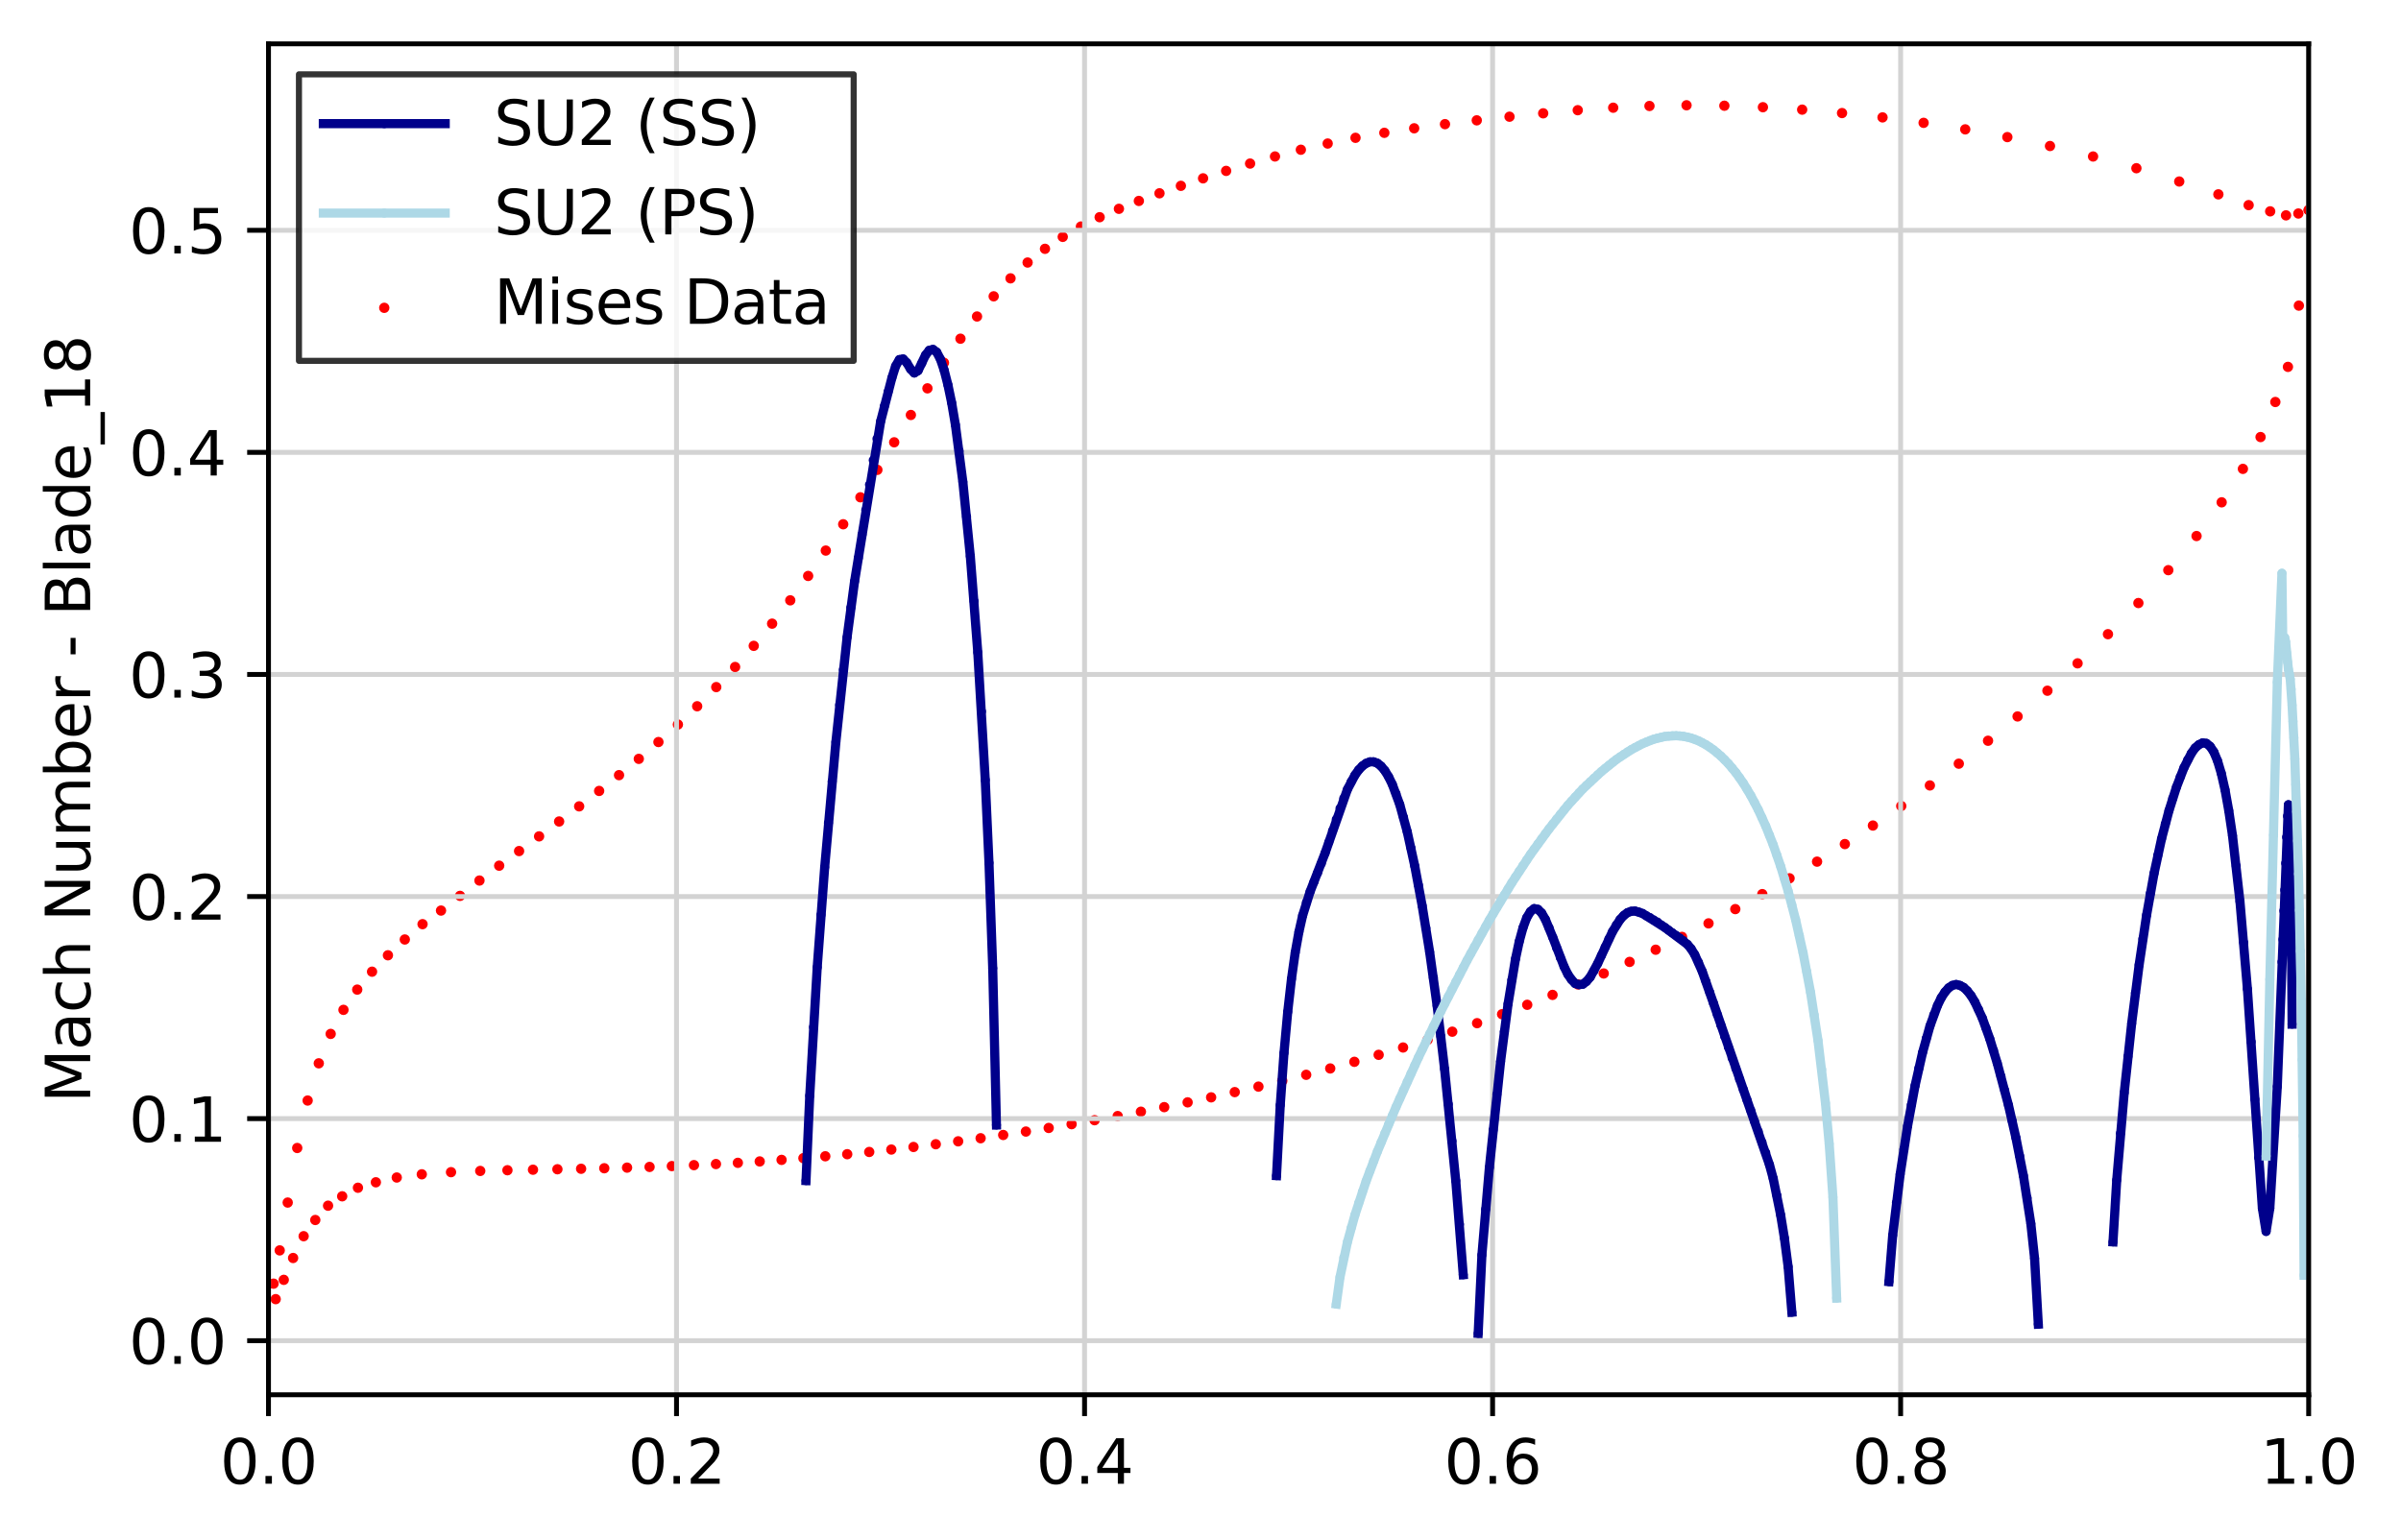 <?xml version="1.0" encoding="utf-8" standalone="no"?>
<!DOCTYPE svg PUBLIC "-//W3C//DTD SVG 1.1//EN"
  "http://www.w3.org/Graphics/SVG/1.1/DTD/svg11.dtd">
<svg xmlns:xlink="http://www.w3.org/1999/xlink" width="394.011pt" height="252.838pt" viewBox="0 0 394.011 252.838" xmlns="http://www.w3.org/2000/svg" version="1.1">
 <defs>
  <style type="text/css">*{stroke-linejoin: round; stroke-linecap: butt}</style>
 </defs>
 <g id="figure_1">
  <g id="patch_1">
   <path d="M 0 252.838 
L 394.011 252.838 
L 394.011 0 
L 0 0 
z
" style="fill: #ffffff"/>
  </g>
  <g id="axes_1">
   <g id="patch_2">
    <path d="M 44.059 228.96 
L 378.859 228.96 
L 378.859 7.2 
L 44.059 7.2 
z
" style="fill: #ffffff"/>
   </g>
   <g id="PathCollection_1">
    <defs>
     <path id="m23c8cb472d" d="M 0 0.354 
C 0.094 0.354 0.184 0.316 0.25 0.25 
C 0.316 0.184 0.354 0.094 0.354 0 
C 0.354 -0.094 0.316 -0.184 0.25 -0.25 
C 0.184 -0.316 0.094 -0.354 0 -0.354 
C -0.094 -0.354 -0.184 -0.316 -0.25 -0.25 
C -0.316 -0.184 -0.354 -0.094 -0.354 0 
C -0.354 0.094 -0.316 0.184 -0.25 0.25 
C -0.184 0.316 -0.094 0.354 0 0.354 
z
" style="stroke: #ff0000"/>
    </defs>
    <g clip-path="url(#p1af8942978)">
     <use xlink:href="#m23c8cb472d" x="44.059" y="210.748" style="fill: #ff0000; stroke: #ff0000"/>
     <use xlink:href="#m23c8cb472d" x="45.241" y="213.26" style="fill: #ff0000; stroke: #ff0000"/>
     <use xlink:href="#m23c8cb472d" x="46.566" y="210.091" style="fill: #ff0000; stroke: #ff0000"/>
     <use xlink:href="#m23c8cb472d" x="48.099" y="206.505" style="fill: #ff0000; stroke: #ff0000"/>
     <use xlink:href="#m23c8cb472d" x="49.829" y="202.927" style="fill: #ff0000; stroke: #ff0000"/>
     <use xlink:href="#m23c8cb472d" x="51.739" y="200.266" style="fill: #ff0000; stroke: #ff0000"/>
     <use xlink:href="#m23c8cb472d" x="53.836" y="197.919" style="fill: #ff0000; stroke: #ff0000"/>
     <use xlink:href="#m23c8cb472d" x="56.152" y="196.379" style="fill: #ff0000; stroke: #ff0000"/>
     <use xlink:href="#m23c8cb472d" x="58.74" y="194.972" style="fill: #ff0000; stroke: #ff0000"/>
     <use xlink:href="#m23c8cb472d" x="61.681" y="194.077" style="fill: #ff0000; stroke: #ff0000"/>
     <use xlink:href="#m23c8cb472d" x="65.109" y="193.294" style="fill: #ff0000; stroke: #ff0000"/>
     <use xlink:href="#m23c8cb472d" x="69.217" y="192.767" style="fill: #ff0000; stroke: #ff0000"/>
     <use xlink:href="#m23c8cb472d" x="74.014" y="192.416" style="fill: #ff0000; stroke: #ff0000"/>
     <use xlink:href="#m23c8cb472d" x="78.809" y="192.214" style="fill: #ff0000; stroke: #ff0000"/>
     <use xlink:href="#m23c8cb472d" x="83.273" y="192.098" style="fill: #ff0000; stroke: #ff0000"/>
     <use xlink:href="#m23c8cb472d" x="87.465" y="192.013" style="fill: #ff0000; stroke: #ff0000"/>
     <use xlink:href="#m23c8cb472d" x="91.474" y="191.938" style="fill: #ff0000; stroke: #ff0000"/>
     <use xlink:href="#m23c8cb472d" x="95.361" y="191.859" style="fill: #ff0000; stroke: #ff0000"/>
     <use xlink:href="#m23c8cb472d" x="99.164" y="191.772" style="fill: #ff0000; stroke: #ff0000"/>
     <use xlink:href="#m23c8cb472d" x="102.904" y="191.671" style="fill: #ff0000; stroke: #ff0000"/>
     <use xlink:href="#m23c8cb472d" x="106.596" y="191.555" style="fill: #ff0000; stroke: #ff0000"/>
     <use xlink:href="#m23c8cb472d" x="110.252" y="191.42" style="fill: #ff0000; stroke: #ff0000"/>
     <use xlink:href="#m23c8cb472d" x="113.881" y="191.263" style="fill: #ff0000; stroke: #ff0000"/>
     <use xlink:href="#m23c8cb472d" x="117.489" y="191.085" style="fill: #ff0000; stroke: #ff0000"/>
     <use xlink:href="#m23c8cb472d" x="121.084" y="190.883" style="fill: #ff0000; stroke: #ff0000"/>
     <use xlink:href="#m23c8cb472d" x="124.671" y="190.654" style="fill: #ff0000; stroke: #ff0000"/>
     <use xlink:href="#m23c8cb472d" x="128.256" y="190.399" style="fill: #ff0000; stroke: #ff0000"/>
     <use xlink:href="#m23c8cb472d" x="131.842" y="190.117" style="fill: #ff0000; stroke: #ff0000"/>
     <use xlink:href="#m23c8cb472d" x="135.433" y="189.807" style="fill: #ff0000; stroke: #ff0000"/>
     <use xlink:href="#m23c8cb472d" x="139.033" y="189.467" style="fill: #ff0000; stroke: #ff0000"/>
     <use xlink:href="#m23c8cb472d" x="142.645" y="189.1" style="fill: #ff0000; stroke: #ff0000"/>
     <use xlink:href="#m23c8cb472d" x="146.269" y="188.704" style="fill: #ff0000; stroke: #ff0000"/>
     <use xlink:href="#m23c8cb472d" x="149.908" y="188.281" style="fill: #ff0000; stroke: #ff0000"/>
     <use xlink:href="#m23c8cb472d" x="153.564" y="187.83" style="fill: #ff0000; stroke: #ff0000"/>
     <use xlink:href="#m23c8cb472d" x="157.235" y="187.352" style="fill: #ff0000; stroke: #ff0000"/>
     <use xlink:href="#m23c8cb472d" x="160.923" y="186.846" style="fill: #ff0000; stroke: #ff0000"/>
     <use xlink:href="#m23c8cb472d" x="164.629" y="186.312" style="fill: #ff0000; stroke: #ff0000"/>
     <use xlink:href="#m23c8cb472d" x="168.353" y="185.75" style="fill: #ff0000; stroke: #ff0000"/>
     <use xlink:href="#m23c8cb472d" x="172.094" y="185.159" style="fill: #ff0000; stroke: #ff0000"/>
     <use xlink:href="#m23c8cb472d" x="175.852" y="184.539" style="fill: #ff0000; stroke: #ff0000"/>
     <use xlink:href="#m23c8cb472d" x="179.627" y="183.887" style="fill: #ff0000; stroke: #ff0000"/>
     <use xlink:href="#m23c8cb472d" x="183.418" y="183.205" style="fill: #ff0000; stroke: #ff0000"/>
     <use xlink:href="#m23c8cb472d" x="187.227" y="182.49" style="fill: #ff0000; stroke: #ff0000"/>
     <use xlink:href="#m23c8cb472d" x="191.052" y="181.742" style="fill: #ff0000; stroke: #ff0000"/>
     <use xlink:href="#m23c8cb472d" x="194.892" y="180.957" style="fill: #ff0000; stroke: #ff0000"/>
     <use xlink:href="#m23c8cb472d" x="198.75" y="180.135" style="fill: #ff0000; stroke: #ff0000"/>
     <use xlink:href="#m23c8cb472d" x="202.625" y="179.274" style="fill: #ff0000; stroke: #ff0000"/>
     <use xlink:href="#m23c8cb472d" x="206.516" y="178.371" style="fill: #ff0000; stroke: #ff0000"/>
     <use xlink:href="#m23c8cb472d" x="210.425" y="177.426" style="fill: #ff0000; stroke: #ff0000"/>
     <use xlink:href="#m23c8cb472d" x="214.35" y="176.434" style="fill: #ff0000; stroke: #ff0000"/>
     <use xlink:href="#m23c8cb472d" x="218.295" y="175.392" style="fill: #ff0000; stroke: #ff0000"/>
     <use xlink:href="#m23c8cb472d" x="222.259" y="174.301" style="fill: #ff0000; stroke: #ff0000"/>
     <use xlink:href="#m23c8cb472d" x="226.242" y="173.154" style="fill: #ff0000; stroke: #ff0000"/>
     <use xlink:href="#m23c8cb472d" x="230.247" y="171.951" style="fill: #ff0000; stroke: #ff0000"/>
     <use xlink:href="#m23c8cb472d" x="234.274" y="170.685" style="fill: #ff0000; stroke: #ff0000"/>
     <use xlink:href="#m23c8cb472d" x="238.323" y="169.356" style="fill: #ff0000; stroke: #ff0000"/>
     <use xlink:href="#m23c8cb472d" x="242.397" y="167.958" style="fill: #ff0000; stroke: #ff0000"/>
     <use xlink:href="#m23c8cb472d" x="246.496" y="166.488" style="fill: #ff0000; stroke: #ff0000"/>
     <use xlink:href="#m23c8cb472d" x="250.623" y="164.942" style="fill: #ff0000; stroke: #ff0000"/>
     <use xlink:href="#m23c8cb472d" x="254.776" y="163.315" style="fill: #ff0000; stroke: #ff0000"/>
     <use xlink:href="#m23c8cb472d" x="258.961" y="161.601" style="fill: #ff0000; stroke: #ff0000"/>
     <use xlink:href="#m23c8cb472d" x="263.176" y="159.8" style="fill: #ff0000; stroke: #ff0000"/>
     <use xlink:href="#m23c8cb472d" x="267.423" y="157.9" style="fill: #ff0000; stroke: #ff0000"/>
     <use xlink:href="#m23c8cb472d" x="271.704" y="155.9" style="fill: #ff0000; stroke: #ff0000"/>
     <use xlink:href="#m23c8cb472d" x="276.022" y="153.793" style="fill: #ff0000; stroke: #ff0000"/>
     <use xlink:href="#m23c8cb472d" x="280.375" y="151.574" style="fill: #ff0000; stroke: #ff0000"/>
     <use xlink:href="#m23c8cb472d" x="284.768" y="149.235" style="fill: #ff0000; stroke: #ff0000"/>
     <use xlink:href="#m23c8cb472d" x="289.2" y="146.772" style="fill: #ff0000; stroke: #ff0000"/>
     <use xlink:href="#m23c8cb472d" x="293.672" y="144.177" style="fill: #ff0000; stroke: #ff0000"/>
     <use xlink:href="#m23c8cb472d" x="298.186" y="141.442" style="fill: #ff0000; stroke: #ff0000"/>
     <use xlink:href="#m23c8cb472d" x="302.745" y="138.557" style="fill: #ff0000; stroke: #ff0000"/>
     <use xlink:href="#m23c8cb472d" x="307.349" y="135.516" style="fill: #ff0000; stroke: #ff0000"/>
     <use xlink:href="#m23c8cb472d" x="312" y="132.312" style="fill: #ff0000; stroke: #ff0000"/>
     <use xlink:href="#m23c8cb472d" x="316.698" y="128.934" style="fill: #ff0000; stroke: #ff0000"/>
     <use xlink:href="#m23c8cb472d" x="321.445" y="125.362" style="fill: #ff0000; stroke: #ff0000"/>
     <use xlink:href="#m23c8cb472d" x="326.243" y="121.597" style="fill: #ff0000; stroke: #ff0000"/>
     <use xlink:href="#m23c8cb472d" x="331.09" y="117.608" style="fill: #ff0000; stroke: #ff0000"/>
     <use xlink:href="#m23c8cb472d" x="335.989" y="113.384" style="fill: #ff0000; stroke: #ff0000"/>
     <use xlink:href="#m23c8cb472d" x="340.936" y="108.89" style="fill: #ff0000; stroke: #ff0000"/>
     <use xlink:href="#m23c8cb472d" x="345.923" y="104.103" style="fill: #ff0000; stroke: #ff0000"/>
     <use xlink:href="#m23c8cb472d" x="350.916" y="98.991" style="fill: #ff0000; stroke: #ff0000"/>
     <use xlink:href="#m23c8cb472d" x="355.825" y="93.595" style="fill: #ff0000; stroke: #ff0000"/>
     <use xlink:href="#m23c8cb472d" x="360.46" y="87.992" style="fill: #ff0000; stroke: #ff0000"/>
     <use xlink:href="#m23c8cb472d" x="364.582" y="82.458" style="fill: #ff0000; stroke: #ff0000"/>
     <use xlink:href="#m23c8cb472d" x="368.067" y="76.967" style="fill: #ff0000; stroke: #ff0000"/>
     <use xlink:href="#m23c8cb472d" x="370.964" y="71.744" style="fill: #ff0000; stroke: #ff0000"/>
     <use xlink:href="#m23c8cb472d" x="373.39" y="65.989" style="fill: #ff0000; stroke: #ff0000"/>
     <use xlink:href="#m23c8cb472d" x="375.457" y="60.223" style="fill: #ff0000; stroke: #ff0000"/>
     <use xlink:href="#m23c8cb472d" x="377.252" y="50.169" style="fill: #ff0000; stroke: #ff0000"/>
     <use xlink:href="#m23c8cb472d" x="378.859" y="34.485" style="fill: #ff0000; stroke: #ff0000"/>
     <use xlink:href="#m23c8cb472d" x="44.059" y="210.748" style="fill: #ff0000; stroke: #ff0000"/>
     <use xlink:href="#m23c8cb472d" x="44.89" y="210.716" style="fill: #ff0000; stroke: #ff0000"/>
     <use xlink:href="#m23c8cb472d" x="45.9" y="205.257" style="fill: #ff0000; stroke: #ff0000"/>
     <use xlink:href="#m23c8cb472d" x="47.214" y="197.405" style="fill: #ff0000; stroke: #ff0000"/>
     <use xlink:href="#m23c8cb472d" x="48.777" y="188.448" style="fill: #ff0000; stroke: #ff0000"/>
     <use xlink:href="#m23c8cb472d" x="50.487" y="180.657" style="fill: #ff0000; stroke: #ff0000"/>
     <use xlink:href="#m23c8cb472d" x="52.314" y="174.548" style="fill: #ff0000; stroke: #ff0000"/>
     <use xlink:href="#m23c8cb472d" x="54.266" y="169.72" style="fill: #ff0000; stroke: #ff0000"/>
     <use xlink:href="#m23c8cb472d" x="56.364" y="165.771" style="fill: #ff0000; stroke: #ff0000"/>
     <use xlink:href="#m23c8cb472d" x="58.623" y="162.447" style="fill: #ff0000; stroke: #ff0000"/>
     <use xlink:href="#m23c8cb472d" x="61.054" y="159.507" style="fill: #ff0000; stroke: #ff0000"/>
     <use xlink:href="#m23c8cb472d" x="63.66" y="156.813" style="fill: #ff0000; stroke: #ff0000"/>
     <use xlink:href="#m23c8cb472d" x="66.429" y="154.221" style="fill: #ff0000; stroke: #ff0000"/>
     <use xlink:href="#m23c8cb472d" x="69.341" y="151.704" style="fill: #ff0000; stroke: #ff0000"/>
     <use xlink:href="#m23c8cb472d" x="72.371" y="149.473" style="fill: #ff0000; stroke: #ff0000"/>
     <use xlink:href="#m23c8cb472d" x="75.493" y="147.06" style="fill: #ff0000; stroke: #ff0000"/>
     <use xlink:href="#m23c8cb472d" x="78.682" y="144.544" style="fill: #ff0000; stroke: #ff0000"/>
     <use xlink:href="#m23c8cb472d" x="81.918" y="142.107" style="fill: #ff0000; stroke: #ff0000"/>
     <use xlink:href="#m23c8cb472d" x="85.184" y="139.705" style="fill: #ff0000; stroke: #ff0000"/>
     <use xlink:href="#m23c8cb472d" x="88.466" y="137.294" style="fill: #ff0000; stroke: #ff0000"/>
     <use xlink:href="#m23c8cb472d" x="91.755" y="134.85" style="fill: #ff0000; stroke: #ff0000"/>
     <use xlink:href="#m23c8cb472d" x="95.043" y="132.366" style="fill: #ff0000; stroke: #ff0000"/>
     <use xlink:href="#m23c8cb472d" x="98.322" y="129.835" style="fill: #ff0000; stroke: #ff0000"/>
     <use xlink:href="#m23c8cb472d" x="101.585" y="127.242" style="fill: #ff0000; stroke: #ff0000"/>
     <use xlink:href="#m23c8cb472d" x="104.83" y="124.571" style="fill: #ff0000; stroke: #ff0000"/>
     <use xlink:href="#m23c8cb472d" x="108.051" y="121.808" style="fill: #ff0000; stroke: #ff0000"/>
     <use xlink:href="#m23c8cb472d" x="111.245" y="118.934" style="fill: #ff0000; stroke: #ff0000"/>
     <use xlink:href="#m23c8cb472d" x="114.409" y="115.935" style="fill: #ff0000; stroke: #ff0000"/>
     <use xlink:href="#m23c8cb472d" x="117.539" y="112.79" style="fill: #ff0000; stroke: #ff0000"/>
     <use xlink:href="#m23c8cb472d" x="120.634" y="109.489" style="fill: #ff0000; stroke: #ff0000"/>
     <use xlink:href="#m23c8cb472d" x="123.691" y="106.019" style="fill: #ff0000; stroke: #ff0000"/>
     <use xlink:href="#m23c8cb472d" x="126.707" y="102.374" style="fill: #ff0000; stroke: #ff0000"/>
     <use xlink:href="#m23c8cb472d" x="129.684" y="98.547" style="fill: #ff0000; stroke: #ff0000"/>
     <use xlink:href="#m23c8cb472d" x="132.62" y="94.545" style="fill: #ff0000; stroke: #ff0000"/>
     <use xlink:href="#m23c8cb472d" x="135.516" y="90.378" style="fill: #ff0000; stroke: #ff0000"/>
     <use xlink:href="#m23c8cb472d" x="138.373" y="86.059" style="fill: #ff0000; stroke: #ff0000"/>
     <use xlink:href="#m23c8cb472d" x="141.194" y="81.633" style="fill: #ff0000; stroke: #ff0000"/>
     <use xlink:href="#m23c8cb472d" x="143.981" y="77.127" style="fill: #ff0000; stroke: #ff0000"/>
     <use xlink:href="#m23c8cb472d" x="146.74" y="72.606" style="fill: #ff0000; stroke: #ff0000"/>
     <use xlink:href="#m23c8cb472d" x="149.476" y="68.119" style="fill: #ff0000; stroke: #ff0000"/>
     <use xlink:href="#m23c8cb472d" x="152.195" y="63.747" style="fill: #ff0000; stroke: #ff0000"/>
     <use xlink:href="#m23c8cb472d" x="154.905" y="59.55" style="fill: #ff0000; stroke: #ff0000"/>
     <use xlink:href="#m23c8cb472d" x="157.614" y="55.6" style="fill: #ff0000; stroke: #ff0000"/>
     <use xlink:href="#m23c8cb472d" x="160.332" y="51.953" style="fill: #ff0000; stroke: #ff0000"/>
     <use xlink:href="#m23c8cb472d" x="163.067" y="48.642" style="fill: #ff0000; stroke: #ff0000"/>
     <use xlink:href="#m23c8cb472d" x="165.83" y="45.692" style="fill: #ff0000; stroke: #ff0000"/>
     <use xlink:href="#m23c8cb472d" x="168.633" y="43.095" style="fill: #ff0000; stroke: #ff0000"/>
     <use xlink:href="#m23c8cb472d" x="171.485" y="40.844" style="fill: #ff0000; stroke: #ff0000"/>
     <use xlink:href="#m23c8cb472d" x="174.399" y="38.885" style="fill: #ff0000; stroke: #ff0000"/>
     <use xlink:href="#m23c8cb472d" x="177.385" y="37.183" style="fill: #ff0000; stroke: #ff0000"/>
     <use xlink:href="#m23c8cb472d" x="180.456" y="35.655" style="fill: #ff0000; stroke: #ff0000"/>
     <use xlink:href="#m23c8cb472d" x="183.62" y="34.278" style="fill: #ff0000; stroke: #ff0000"/>
     <use xlink:href="#m23c8cb472d" x="186.89" y="32.985" style="fill: #ff0000; stroke: #ff0000"/>
     <use xlink:href="#m23c8cb472d" x="190.275" y="31.73" style="fill: #ff0000; stroke: #ff0000"/>
     <use xlink:href="#m23c8cb472d" x="193.785" y="30.505" style="fill: #ff0000; stroke: #ff0000"/>
     <use xlink:href="#m23c8cb472d" x="197.428" y="29.274" style="fill: #ff0000; stroke: #ff0000"/>
     <use xlink:href="#m23c8cb472d" x="201.212" y="28.052" style="fill: #ff0000; stroke: #ff0000"/>
     <use xlink:href="#m23c8cb472d" x="205.144" y="26.85" style="fill: #ff0000; stroke: #ff0000"/>
     <use xlink:href="#m23c8cb472d" x="209.229" y="25.684" style="fill: #ff0000; stroke: #ff0000"/>
     <use xlink:href="#m23c8cb472d" x="213.472" y="24.58" style="fill: #ff0000; stroke: #ff0000"/>
     <use xlink:href="#m23c8cb472d" x="217.876" y="23.561" style="fill: #ff0000; stroke: #ff0000"/>
     <use xlink:href="#m23c8cb472d" x="222.443" y="22.623" style="fill: #ff0000; stroke: #ff0000"/>
     <use xlink:href="#m23c8cb472d" x="227.174" y="21.803" style="fill: #ff0000; stroke: #ff0000"/>
     <use xlink:href="#m23c8cb472d" x="232.07" y="21.06" style="fill: #ff0000; stroke: #ff0000"/>
     <use xlink:href="#m23c8cb472d" x="237.126" y="20.379" style="fill: #ff0000; stroke: #ff0000"/>
     <use xlink:href="#m23c8cb472d" x="242.342" y="19.754" style="fill: #ff0000; stroke: #ff0000"/>
     <use xlink:href="#m23c8cb472d" x="247.715" y="19.157" style="fill: #ff0000; stroke: #ff0000"/>
     <use xlink:href="#m23c8cb472d" x="253.241" y="18.602" style="fill: #ff0000; stroke: #ff0000"/>
     <use xlink:href="#m23c8cb472d" x="258.913" y="18.089" style="fill: #ff0000; stroke: #ff0000"/>
     <use xlink:href="#m23c8cb472d" x="264.729" y="17.68" style="fill: #ff0000; stroke: #ff0000"/>
     <use xlink:href="#m23c8cb472d" x="270.683" y="17.397" style="fill: #ff0000; stroke: #ff0000"/>
     <use xlink:href="#m23c8cb472d" x="276.765" y="17.28" style="fill: #ff0000; stroke: #ff0000"/>
     <use xlink:href="#m23c8cb472d" x="282.972" y="17.355" style="fill: #ff0000; stroke: #ff0000"/>
     <use xlink:href="#m23c8cb472d" x="289.299" y="17.599" style="fill: #ff0000; stroke: #ff0000"/>
     <use xlink:href="#m23c8cb472d" x="295.74" y="17.998" style="fill: #ff0000; stroke: #ff0000"/>
     <use xlink:href="#m23c8cb472d" x="302.283" y="18.56" style="fill: #ff0000; stroke: #ff0000"/>
     <use xlink:href="#m23c8cb472d" x="308.929" y="19.271" style="fill: #ff0000; stroke: #ff0000"/>
     <use xlink:href="#m23c8cb472d" x="315.67" y="20.164" style="fill: #ff0000; stroke: #ff0000"/>
     <use xlink:href="#m23c8cb472d" x="322.501" y="21.234" style="fill: #ff0000; stroke: #ff0000"/>
     <use xlink:href="#m23c8cb472d" x="329.412" y="22.506" style="fill: #ff0000; stroke: #ff0000"/>
     <use xlink:href="#m23c8cb472d" x="336.409" y="23.969" style="fill: #ff0000; stroke: #ff0000"/>
     <use xlink:href="#m23c8cb472d" x="343.478" y="25.689" style="fill: #ff0000; stroke: #ff0000"/>
     <use xlink:href="#m23c8cb472d" x="350.59" y="27.615" style="fill: #ff0000; stroke: #ff0000"/>
     <use xlink:href="#m23c8cb472d" x="357.62" y="29.796" style="fill: #ff0000; stroke: #ff0000"/>
     <use xlink:href="#m23c8cb472d" x="364.041" y="31.903" style="fill: #ff0000; stroke: #ff0000"/>
     <use xlink:href="#m23c8cb472d" x="369.008" y="33.672" style="fill: #ff0000; stroke: #ff0000"/>
     <use xlink:href="#m23c8cb472d" x="372.543" y="34.694" style="fill: #ff0000; stroke: #ff0000"/>
     <use xlink:href="#m23c8cb472d" x="375.142" y="35.352" style="fill: #ff0000; stroke: #ff0000"/>
     <use xlink:href="#m23c8cb472d" x="377.169" y="35.048" style="fill: #ff0000; stroke: #ff0000"/>
     <use xlink:href="#m23c8cb472d" x="378.859" y="34.485" style="fill: #ff0000; stroke: #ff0000"/>
    </g>
   </g>
   <g id="matplotlib.axis_1">
    <g id="xtick_1">
     <g id="line2d_1">
      <path d="M 44.059 228.96 
L 44.059 7.2 
" clip-path="url(#p1af8942978)" style="fill: none; stroke: #d3d3d3; stroke-width: 0.8; stroke-linecap: square"/>
     </g>
     <g id="line2d_2">
      <defs>
       <path id="m39c9573d4d" d="M 0 0 
L 0 3.5 
" style="stroke: #000000; stroke-width: 0.8"/>
      </defs>
      <g>
       <use xlink:href="#m39c9573d4d" x="44.059" y="228.96" style="stroke: #000000; stroke-width: 0.8"/>
      </g>
     </g>
     <g id="text_1">
      <!-- 0.0 -->
      <g transform="translate(36.108 243.558) scale(0.1 -0.1)">
       <defs>
        <path id="DejaVuSans-30" d="M 2034 4250 
Q 1547 4250 1301 3770 
Q 1056 3291 1056 2328 
Q 1056 1369 1301 889 
Q 1547 409 2034 409 
Q 2525 409 2770 889 
Q 3016 1369 3016 2328 
Q 3016 3291 2770 3770 
Q 2525 4250 2034 4250 
z
M 2034 4750 
Q 2819 4750 3233 4129 
Q 3647 3509 3647 2328 
Q 3647 1150 3233 529 
Q 2819 -91 2034 -91 
Q 1250 -91 836 529 
Q 422 1150 422 2328 
Q 422 3509 836 4129 
Q 1250 4750 2034 4750 
z
" transform="scale(0.016)"/>
        <path id="DejaVuSans-2e" d="M 684 794 
L 1344 794 
L 1344 0 
L 684 0 
L 684 794 
z
" transform="scale(0.016)"/>
       </defs>
       <use xlink:href="#DejaVuSans-30"/>
       <use xlink:href="#DejaVuSans-2e" transform="translate(63.623 0)"/>
       <use xlink:href="#DejaVuSans-30" transform="translate(95.41 0)"/>
      </g>
     </g>
    </g>
    <g id="xtick_2">
     <g id="line2d_3">
      <path d="M 111.019 228.96 
L 111.019 7.2 
" clip-path="url(#p1af8942978)" style="fill: none; stroke: #d3d3d3; stroke-width: 0.8; stroke-linecap: square"/>
     </g>
     <g id="line2d_4">
      <g>
       <use xlink:href="#m39c9573d4d" x="111.019" y="228.96" style="stroke: #000000; stroke-width: 0.8"/>
      </g>
     </g>
     <g id="text_2">
      <!-- 0.2 -->
      <g transform="translate(103.068 243.558) scale(0.1 -0.1)">
       <defs>
        <path id="DejaVuSans-32" d="M 1228 531 
L 3431 531 
L 3431 0 
L 469 0 
L 469 531 
Q 828 903 1448 1529 
Q 2069 2156 2228 2338 
Q 2531 2678 2651 2914 
Q 2772 3150 2772 3378 
Q 2772 3750 2511 3984 
Q 2250 4219 1831 4219 
Q 1534 4219 1204 4116 
Q 875 4013 500 3803 
L 500 4441 
Q 881 4594 1212 4672 
Q 1544 4750 1819 4750 
Q 2544 4750 2975 4387 
Q 3406 4025 3406 3419 
Q 3406 3131 3298 2873 
Q 3191 2616 2906 2266 
Q 2828 2175 2409 1742 
Q 1991 1309 1228 531 
z
" transform="scale(0.016)"/>
       </defs>
       <use xlink:href="#DejaVuSans-30"/>
       <use xlink:href="#DejaVuSans-2e" transform="translate(63.623 0)"/>
       <use xlink:href="#DejaVuSans-32" transform="translate(95.41 0)"/>
      </g>
     </g>
    </g>
    <g id="xtick_3">
     <g id="line2d_5">
      <path d="M 177.979 228.96 
L 177.979 7.2 
" clip-path="url(#p1af8942978)" style="fill: none; stroke: #d3d3d3; stroke-width: 0.8; stroke-linecap: square"/>
     </g>
     <g id="line2d_6">
      <g>
       <use xlink:href="#m39c9573d4d" x="177.979" y="228.96" style="stroke: #000000; stroke-width: 0.8"/>
      </g>
     </g>
     <g id="text_3">
      <!-- 0.4 -->
      <g transform="translate(170.028 243.558) scale(0.1 -0.1)">
       <defs>
        <path id="DejaVuSans-34" d="M 2419 4116 
L 825 1625 
L 2419 1625 
L 2419 4116 
z
M 2253 4666 
L 3047 4666 
L 3047 1625 
L 3713 1625 
L 3713 1100 
L 3047 1100 
L 3047 0 
L 2419 0 
L 2419 1100 
L 313 1100 
L 313 1709 
L 2253 4666 
z
" transform="scale(0.016)"/>
       </defs>
       <use xlink:href="#DejaVuSans-30"/>
       <use xlink:href="#DejaVuSans-2e" transform="translate(63.623 0)"/>
       <use xlink:href="#DejaVuSans-34" transform="translate(95.41 0)"/>
      </g>
     </g>
    </g>
    <g id="xtick_4">
     <g id="line2d_7">
      <path d="M 244.939 228.96 
L 244.939 7.2 
" clip-path="url(#p1af8942978)" style="fill: none; stroke: #d3d3d3; stroke-width: 0.8; stroke-linecap: square"/>
     </g>
     <g id="line2d_8">
      <g>
       <use xlink:href="#m39c9573d4d" x="244.939" y="228.96" style="stroke: #000000; stroke-width: 0.8"/>
      </g>
     </g>
     <g id="text_4">
      <!-- 0.6 -->
      <g transform="translate(236.988 243.558) scale(0.1 -0.1)">
       <defs>
        <path id="DejaVuSans-36" d="M 2113 2584 
Q 1688 2584 1439 2293 
Q 1191 2003 1191 1497 
Q 1191 994 1439 701 
Q 1688 409 2113 409 
Q 2538 409 2786 701 
Q 3034 994 3034 1497 
Q 3034 2003 2786 2293 
Q 2538 2584 2113 2584 
z
M 3366 4563 
L 3366 3988 
Q 3128 4100 2886 4159 
Q 2644 4219 2406 4219 
Q 1781 4219 1451 3797 
Q 1122 3375 1075 2522 
Q 1259 2794 1537 2939 
Q 1816 3084 2150 3084 
Q 2853 3084 3261 2657 
Q 3669 2231 3669 1497 
Q 3669 778 3244 343 
Q 2819 -91 2113 -91 
Q 1303 -91 875 529 
Q 447 1150 447 2328 
Q 447 3434 972 4092 
Q 1497 4750 2381 4750 
Q 2619 4750 2861 4703 
Q 3103 4656 3366 4563 
z
" transform="scale(0.016)"/>
       </defs>
       <use xlink:href="#DejaVuSans-30"/>
       <use xlink:href="#DejaVuSans-2e" transform="translate(63.623 0)"/>
       <use xlink:href="#DejaVuSans-36" transform="translate(95.41 0)"/>
      </g>
     </g>
    </g>
    <g id="xtick_5">
     <g id="line2d_9">
      <path d="M 311.899 228.96 
L 311.899 7.2 
" clip-path="url(#p1af8942978)" style="fill: none; stroke: #d3d3d3; stroke-width: 0.8; stroke-linecap: square"/>
     </g>
     <g id="line2d_10">
      <g>
       <use xlink:href="#m39c9573d4d" x="311.899" y="228.96" style="stroke: #000000; stroke-width: 0.8"/>
      </g>
     </g>
     <g id="text_5">
      <!-- 0.8 -->
      <g transform="translate(303.948 243.558) scale(0.1 -0.1)">
       <defs>
        <path id="DejaVuSans-38" d="M 2034 2216 
Q 1584 2216 1326 1975 
Q 1069 1734 1069 1313 
Q 1069 891 1326 650 
Q 1584 409 2034 409 
Q 2484 409 2743 651 
Q 3003 894 3003 1313 
Q 3003 1734 2745 1975 
Q 2488 2216 2034 2216 
z
M 1403 2484 
Q 997 2584 770 2862 
Q 544 3141 544 3541 
Q 544 4100 942 4425 
Q 1341 4750 2034 4750 
Q 2731 4750 3128 4425 
Q 3525 4100 3525 3541 
Q 3525 3141 3298 2862 
Q 3072 2584 2669 2484 
Q 3125 2378 3379 2068 
Q 3634 1759 3634 1313 
Q 3634 634 3220 271 
Q 2806 -91 2034 -91 
Q 1263 -91 848 271 
Q 434 634 434 1313 
Q 434 1759 690 2068 
Q 947 2378 1403 2484 
z
M 1172 3481 
Q 1172 3119 1398 2916 
Q 1625 2713 2034 2713 
Q 2441 2713 2670 2916 
Q 2900 3119 2900 3481 
Q 2900 3844 2670 4047 
Q 2441 4250 2034 4250 
Q 1625 4250 1398 4047 
Q 1172 3844 1172 3481 
z
" transform="scale(0.016)"/>
       </defs>
       <use xlink:href="#DejaVuSans-30"/>
       <use xlink:href="#DejaVuSans-2e" transform="translate(63.623 0)"/>
       <use xlink:href="#DejaVuSans-38" transform="translate(95.41 0)"/>
      </g>
     </g>
    </g>
    <g id="xtick_6">
     <g id="line2d_11">
      <path d="M 378.859 228.96 
L 378.859 7.2 
" clip-path="url(#p1af8942978)" style="fill: none; stroke: #d3d3d3; stroke-width: 0.8; stroke-linecap: square"/>
     </g>
     <g id="line2d_12">
      <g>
       <use xlink:href="#m39c9573d4d" x="378.859" y="228.96" style="stroke: #000000; stroke-width: 0.8"/>
      </g>
     </g>
     <g id="text_6">
      <!-- 1.0 -->
      <g transform="translate(370.908 243.558) scale(0.1 -0.1)">
       <defs>
        <path id="DejaVuSans-31" d="M 794 531 
L 1825 531 
L 1825 4091 
L 703 3866 
L 703 4441 
L 1819 4666 
L 2450 4666 
L 2450 531 
L 3481 531 
L 3481 0 
L 794 0 
L 794 531 
z
" transform="scale(0.016)"/>
       </defs>
       <use xlink:href="#DejaVuSans-31"/>
       <use xlink:href="#DejaVuSans-2e" transform="translate(63.623 0)"/>
       <use xlink:href="#DejaVuSans-30" transform="translate(95.41 0)"/>
      </g>
     </g>
    </g>
   </g>
   <g id="matplotlib.axis_2">
    <g id="ytick_1">
     <g id="line2d_13">
      <path d="M 44.059 220.082 
L 378.859 220.082 
" clip-path="url(#p1af8942978)" style="fill: none; stroke: #d3d3d3; stroke-width: 0.8; stroke-linecap: square"/>
     </g>
     <g id="line2d_14">
      <defs>
       <path id="m5674410971" d="M 0 0 
L -3.5 0 
" style="stroke: #000000; stroke-width: 0.8"/>
      </defs>
      <g>
       <use xlink:href="#m5674410971" x="44.059" y="220.082" style="stroke: #000000; stroke-width: 0.8"/>
      </g>
     </g>
     <g id="text_7">
      <!-- 0.0 -->
      <g transform="translate(21.156 223.881) scale(0.1 -0.1)">
       <use xlink:href="#DejaVuSans-30"/>
       <use xlink:href="#DejaVuSans-2e" transform="translate(63.623 0)"/>
       <use xlink:href="#DejaVuSans-30" transform="translate(95.41 0)"/>
      </g>
     </g>
    </g>
    <g id="ytick_2">
     <g id="line2d_15">
      <path d="M 44.059 183.626 
L 378.859 183.626 
" clip-path="url(#p1af8942978)" style="fill: none; stroke: #d3d3d3; stroke-width: 0.8; stroke-linecap: square"/>
     </g>
     <g id="line2d_16">
      <g>
       <use xlink:href="#m5674410971" x="44.059" y="183.626" style="stroke: #000000; stroke-width: 0.8"/>
      </g>
     </g>
     <g id="text_8">
      <!-- 0.1 -->
      <g transform="translate(21.156 187.425) scale(0.1 -0.1)">
       <use xlink:href="#DejaVuSans-30"/>
       <use xlink:href="#DejaVuSans-2e" transform="translate(63.623 0)"/>
       <use xlink:href="#DejaVuSans-31" transform="translate(95.41 0)"/>
      </g>
     </g>
    </g>
    <g id="ytick_3">
     <g id="line2d_17">
      <path d="M 44.059 147.17 
L 378.859 147.17 
" clip-path="url(#p1af8942978)" style="fill: none; stroke: #d3d3d3; stroke-width: 0.8; stroke-linecap: square"/>
     </g>
     <g id="line2d_18">
      <g>
       <use xlink:href="#m5674410971" x="44.059" y="147.17" style="stroke: #000000; stroke-width: 0.8"/>
      </g>
     </g>
     <g id="text_9">
      <!-- 0.2 -->
      <g transform="translate(21.156 150.969) scale(0.1 -0.1)">
       <use xlink:href="#DejaVuSans-30"/>
       <use xlink:href="#DejaVuSans-2e" transform="translate(63.623 0)"/>
       <use xlink:href="#DejaVuSans-32" transform="translate(95.41 0)"/>
      </g>
     </g>
    </g>
    <g id="ytick_4">
     <g id="line2d_19">
      <path d="M 44.059 110.714 
L 378.859 110.714 
" clip-path="url(#p1af8942978)" style="fill: none; stroke: #d3d3d3; stroke-width: 0.8; stroke-linecap: square"/>
     </g>
     <g id="line2d_20">
      <g>
       <use xlink:href="#m5674410971" x="44.059" y="110.714" style="stroke: #000000; stroke-width: 0.8"/>
      </g>
     </g>
     <g id="text_10">
      <!-- 0.3 -->
      <g transform="translate(21.156 114.513) scale(0.1 -0.1)">
       <defs>
        <path id="DejaVuSans-33" d="M 2597 2516 
Q 3050 2419 3304 2112 
Q 3559 1806 3559 1356 
Q 3559 666 3084 287 
Q 2609 -91 1734 -91 
Q 1441 -91 1130 -33 
Q 819 25 488 141 
L 488 750 
Q 750 597 1062 519 
Q 1375 441 1716 441 
Q 2309 441 2620 675 
Q 2931 909 2931 1356 
Q 2931 1769 2642 2001 
Q 2353 2234 1838 2234 
L 1294 2234 
L 1294 2753 
L 1863 2753 
Q 2328 2753 2575 2939 
Q 2822 3125 2822 3475 
Q 2822 3834 2567 4026 
Q 2313 4219 1838 4219 
Q 1578 4219 1281 4162 
Q 984 4106 628 3988 
L 628 4550 
Q 988 4650 1302 4700 
Q 1616 4750 1894 4750 
Q 2613 4750 3031 4423 
Q 3450 4097 3450 3541 
Q 3450 3153 3228 2886 
Q 3006 2619 2597 2516 
z
" transform="scale(0.016)"/>
       </defs>
       <use xlink:href="#DejaVuSans-30"/>
       <use xlink:href="#DejaVuSans-2e" transform="translate(63.623 0)"/>
       <use xlink:href="#DejaVuSans-33" transform="translate(95.41 0)"/>
      </g>
     </g>
    </g>
    <g id="ytick_5">
     <g id="line2d_21">
      <path d="M 44.059 74.258 
L 378.859 74.258 
" clip-path="url(#p1af8942978)" style="fill: none; stroke: #d3d3d3; stroke-width: 0.8; stroke-linecap: square"/>
     </g>
     <g id="line2d_22">
      <g>
       <use xlink:href="#m5674410971" x="44.059" y="74.258" style="stroke: #000000; stroke-width: 0.8"/>
      </g>
     </g>
     <g id="text_11">
      <!-- 0.4 -->
      <g transform="translate(21.156 78.057) scale(0.1 -0.1)">
       <use xlink:href="#DejaVuSans-30"/>
       <use xlink:href="#DejaVuSans-2e" transform="translate(63.623 0)"/>
       <use xlink:href="#DejaVuSans-34" transform="translate(95.41 0)"/>
      </g>
     </g>
    </g>
    <g id="ytick_6">
     <g id="line2d_23">
      <path d="M 44.059 37.801 
L 378.859 37.801 
" clip-path="url(#p1af8942978)" style="fill: none; stroke: #d3d3d3; stroke-width: 0.8; stroke-linecap: square"/>
     </g>
     <g id="line2d_24">
      <g>
       <use xlink:href="#m5674410971" x="44.059" y="37.801" style="stroke: #000000; stroke-width: 0.8"/>
      </g>
     </g>
     <g id="text_12">
      <!-- 0.5 -->
      <g transform="translate(21.156 41.601) scale(0.1 -0.1)">
       <defs>
        <path id="DejaVuSans-35" d="M 691 4666 
L 3169 4666 
L 3169 4134 
L 1269 4134 
L 1269 2991 
Q 1406 3038 1543 3061 
Q 1681 3084 1819 3084 
Q 2600 3084 3056 2656 
Q 3513 2228 3513 1497 
Q 3513 744 3044 326 
Q 2575 -91 1722 -91 
Q 1428 -91 1123 -41 
Q 819 9 494 109 
L 494 744 
Q 775 591 1075 516 
Q 1375 441 1709 441 
Q 2250 441 2565 725 
Q 2881 1009 2881 1497 
Q 2881 1984 2565 2268 
Q 2250 2553 1709 2553 
Q 1456 2553 1204 2497 
Q 953 2441 691 2322 
L 691 4666 
z
" transform="scale(0.016)"/>
       </defs>
       <use xlink:href="#DejaVuSans-30"/>
       <use xlink:href="#DejaVuSans-2e" transform="translate(63.623 0)"/>
       <use xlink:href="#DejaVuSans-35" transform="translate(95.41 0)"/>
      </g>
     </g>
    </g>
    <g id="text_13">
     <!-- Mach Number - Blade_18 -->
     <g transform="translate(14.798 181.03) rotate(-90) scale(0.1 -0.1)">
      <defs>
       <path id="DejaVuSans-4d" d="M 628 4666 
L 1569 4666 
L 2759 1491 
L 3956 4666 
L 4897 4666 
L 4897 0 
L 4281 0 
L 4281 4097 
L 3078 897 
L 2444 897 
L 1241 4097 
L 1241 0 
L 628 0 
L 628 4666 
z
" transform="scale(0.016)"/>
       <path id="DejaVuSans-61" d="M 2194 1759 
Q 1497 1759 1228 1600 
Q 959 1441 959 1056 
Q 959 750 1161 570 
Q 1363 391 1709 391 
Q 2188 391 2477 730 
Q 2766 1069 2766 1631 
L 2766 1759 
L 2194 1759 
z
M 3341 1997 
L 3341 0 
L 2766 0 
L 2766 531 
Q 2569 213 2275 61 
Q 1981 -91 1556 -91 
Q 1019 -91 701 211 
Q 384 513 384 1019 
Q 384 1609 779 1909 
Q 1175 2209 1959 2209 
L 2766 2209 
L 2766 2266 
Q 2766 2663 2505 2880 
Q 2244 3097 1772 3097 
Q 1472 3097 1187 3025 
Q 903 2953 641 2809 
L 641 3341 
Q 956 3463 1253 3523 
Q 1550 3584 1831 3584 
Q 2591 3584 2966 3190 
Q 3341 2797 3341 1997 
z
" transform="scale(0.016)"/>
       <path id="DejaVuSans-63" d="M 3122 3366 
L 3122 2828 
Q 2878 2963 2633 3030 
Q 2388 3097 2138 3097 
Q 1578 3097 1268 2742 
Q 959 2388 959 1747 
Q 959 1106 1268 751 
Q 1578 397 2138 397 
Q 2388 397 2633 464 
Q 2878 531 3122 666 
L 3122 134 
Q 2881 22 2623 -34 
Q 2366 -91 2075 -91 
Q 1284 -91 818 406 
Q 353 903 353 1747 
Q 353 2603 823 3093 
Q 1294 3584 2113 3584 
Q 2378 3584 2631 3529 
Q 2884 3475 3122 3366 
z
" transform="scale(0.016)"/>
       <path id="DejaVuSans-68" d="M 3513 2113 
L 3513 0 
L 2938 0 
L 2938 2094 
Q 2938 2591 2744 2837 
Q 2550 3084 2163 3084 
Q 1697 3084 1428 2787 
Q 1159 2491 1159 1978 
L 1159 0 
L 581 0 
L 581 4863 
L 1159 4863 
L 1159 2956 
Q 1366 3272 1645 3428 
Q 1925 3584 2291 3584 
Q 2894 3584 3203 3211 
Q 3513 2838 3513 2113 
z
" transform="scale(0.016)"/>
       <path id="DejaVuSans-20" transform="scale(0.016)"/>
       <path id="DejaVuSans-4e" d="M 628 4666 
L 1478 4666 
L 3547 763 
L 3547 4666 
L 4159 4666 
L 4159 0 
L 3309 0 
L 1241 3903 
L 1241 0 
L 628 0 
L 628 4666 
z
" transform="scale(0.016)"/>
       <path id="DejaVuSans-75" d="M 544 1381 
L 544 3500 
L 1119 3500 
L 1119 1403 
Q 1119 906 1312 657 
Q 1506 409 1894 409 
Q 2359 409 2629 706 
Q 2900 1003 2900 1516 
L 2900 3500 
L 3475 3500 
L 3475 0 
L 2900 0 
L 2900 538 
Q 2691 219 2414 64 
Q 2138 -91 1772 -91 
Q 1169 -91 856 284 
Q 544 659 544 1381 
z
M 1991 3584 
L 1991 3584 
z
" transform="scale(0.016)"/>
       <path id="DejaVuSans-6d" d="M 3328 2828 
Q 3544 3216 3844 3400 
Q 4144 3584 4550 3584 
Q 5097 3584 5394 3201 
Q 5691 2819 5691 2113 
L 5691 0 
L 5113 0 
L 5113 2094 
Q 5113 2597 4934 2840 
Q 4756 3084 4391 3084 
Q 3944 3084 3684 2787 
Q 3425 2491 3425 1978 
L 3425 0 
L 2847 0 
L 2847 2094 
Q 2847 2600 2669 2842 
Q 2491 3084 2119 3084 
Q 1678 3084 1418 2786 
Q 1159 2488 1159 1978 
L 1159 0 
L 581 0 
L 581 3500 
L 1159 3500 
L 1159 2956 
Q 1356 3278 1631 3431 
Q 1906 3584 2284 3584 
Q 2666 3584 2933 3390 
Q 3200 3197 3328 2828 
z
" transform="scale(0.016)"/>
       <path id="DejaVuSans-62" d="M 3116 1747 
Q 3116 2381 2855 2742 
Q 2594 3103 2138 3103 
Q 1681 3103 1420 2742 
Q 1159 2381 1159 1747 
Q 1159 1113 1420 752 
Q 1681 391 2138 391 
Q 2594 391 2855 752 
Q 3116 1113 3116 1747 
z
M 1159 2969 
Q 1341 3281 1617 3432 
Q 1894 3584 2278 3584 
Q 2916 3584 3314 3078 
Q 3713 2572 3713 1747 
Q 3713 922 3314 415 
Q 2916 -91 2278 -91 
Q 1894 -91 1617 61 
Q 1341 213 1159 525 
L 1159 0 
L 581 0 
L 581 4863 
L 1159 4863 
L 1159 2969 
z
" transform="scale(0.016)"/>
       <path id="DejaVuSans-65" d="M 3597 1894 
L 3597 1613 
L 953 1613 
Q 991 1019 1311 708 
Q 1631 397 2203 397 
Q 2534 397 2845 478 
Q 3156 559 3463 722 
L 3463 178 
Q 3153 47 2828 -22 
Q 2503 -91 2169 -91 
Q 1331 -91 842 396 
Q 353 884 353 1716 
Q 353 2575 817 3079 
Q 1281 3584 2069 3584 
Q 2775 3584 3186 3129 
Q 3597 2675 3597 1894 
z
M 3022 2063 
Q 3016 2534 2758 2815 
Q 2500 3097 2075 3097 
Q 1594 3097 1305 2825 
Q 1016 2553 972 2059 
L 3022 2063 
z
" transform="scale(0.016)"/>
       <path id="DejaVuSans-72" d="M 2631 2963 
Q 2534 3019 2420 3045 
Q 2306 3072 2169 3072 
Q 1681 3072 1420 2755 
Q 1159 2438 1159 1844 
L 1159 0 
L 581 0 
L 581 3500 
L 1159 3500 
L 1159 2956 
Q 1341 3275 1631 3429 
Q 1922 3584 2338 3584 
Q 2397 3584 2469 3576 
Q 2541 3569 2628 3553 
L 2631 2963 
z
" transform="scale(0.016)"/>
       <path id="DejaVuSans-2d" d="M 313 2009 
L 1997 2009 
L 1997 1497 
L 313 1497 
L 313 2009 
z
" transform="scale(0.016)"/>
       <path id="DejaVuSans-42" d="M 1259 2228 
L 1259 519 
L 2272 519 
Q 2781 519 3026 730 
Q 3272 941 3272 1375 
Q 3272 1813 3026 2020 
Q 2781 2228 2272 2228 
L 1259 2228 
z
M 1259 4147 
L 1259 2741 
L 2194 2741 
Q 2656 2741 2882 2914 
Q 3109 3088 3109 3444 
Q 3109 3797 2882 3972 
Q 2656 4147 2194 4147 
L 1259 4147 
z
M 628 4666 
L 2241 4666 
Q 2963 4666 3353 4366 
Q 3744 4066 3744 3513 
Q 3744 3084 3544 2831 
Q 3344 2578 2956 2516 
Q 3422 2416 3680 2098 
Q 3938 1781 3938 1306 
Q 3938 681 3513 340 
Q 3088 0 2303 0 
L 628 0 
L 628 4666 
z
" transform="scale(0.016)"/>
       <path id="DejaVuSans-6c" d="M 603 4863 
L 1178 4863 
L 1178 0 
L 603 0 
L 603 4863 
z
" transform="scale(0.016)"/>
       <path id="DejaVuSans-64" d="M 2906 2969 
L 2906 4863 
L 3481 4863 
L 3481 0 
L 2906 0 
L 2906 525 
Q 2725 213 2448 61 
Q 2172 -91 1784 -91 
Q 1150 -91 751 415 
Q 353 922 353 1747 
Q 353 2572 751 3078 
Q 1150 3584 1784 3584 
Q 2172 3584 2448 3432 
Q 2725 3281 2906 2969 
z
M 947 1747 
Q 947 1113 1208 752 
Q 1469 391 1925 391 
Q 2381 391 2643 752 
Q 2906 1113 2906 1747 
Q 2906 2381 2643 2742 
Q 2381 3103 1925 3103 
Q 1469 3103 1208 2742 
Q 947 2381 947 1747 
z
" transform="scale(0.016)"/>
       <path id="DejaVuSans-5f" d="M 3263 -1063 
L 3263 -1509 
L -63 -1509 
L -63 -1063 
L 3263 -1063 
z
" transform="scale(0.016)"/>
      </defs>
      <use xlink:href="#DejaVuSans-4d"/>
      <use xlink:href="#DejaVuSans-61" transform="translate(86.279 0)"/>
      <use xlink:href="#DejaVuSans-63" transform="translate(147.559 0)"/>
      <use xlink:href="#DejaVuSans-68" transform="translate(202.539 0)"/>
      <use xlink:href="#DejaVuSans-20" transform="translate(265.918 0)"/>
      <use xlink:href="#DejaVuSans-4e" transform="translate(297.705 0)"/>
      <use xlink:href="#DejaVuSans-75" transform="translate(372.51 0)"/>
      <use xlink:href="#DejaVuSans-6d" transform="translate(435.889 0)"/>
      <use xlink:href="#DejaVuSans-62" transform="translate(533.301 0)"/>
      <use xlink:href="#DejaVuSans-65" transform="translate(596.777 0)"/>
      <use xlink:href="#DejaVuSans-72" transform="translate(658.301 0)"/>
      <use xlink:href="#DejaVuSans-20" transform="translate(699.414 0)"/>
      <use xlink:href="#DejaVuSans-2d" transform="translate(731.201 0)"/>
      <use xlink:href="#DejaVuSans-20" transform="translate(767.285 0)"/>
      <use xlink:href="#DejaVuSans-42" transform="translate(799.072 0)"/>
      <use xlink:href="#DejaVuSans-6c" transform="translate(867.676 0)"/>
      <use xlink:href="#DejaVuSans-61" transform="translate(895.459 0)"/>
      <use xlink:href="#DejaVuSans-64" transform="translate(956.738 0)"/>
      <use xlink:href="#DejaVuSans-65" transform="translate(1020.215 0)"/>
      <use xlink:href="#DejaVuSans-5f" transform="translate(1081.738 0)"/>
      <use xlink:href="#DejaVuSans-31" transform="translate(1131.738 0)"/>
      <use xlink:href="#DejaVuSans-38" transform="translate(1195.361 0)"/>
     </g>
    </g>
   </g>
   <g id="line2d_25">
    <path d="M 132.269 193.801 
L 132.882 179.848 
L 134.107 158.793 
L 135.333 142.374 
L 137.171 121.799 
L 139.01 104.606 
L 140.235 95.448 
L 144.525 69.133 
L 146.363 62.025 
L 146.976 60.093 
L 147.589 59.028 
L 148.201 58.928 
L 148.814 59.561 
L 149.427 60.584 
L 150.04 61.229 
L 150.653 60.849 
L 151.878 58.298 
L 152.491 57.51 
L 153.104 57.359 
L 153.717 57.814 
L 154.329 58.969 
L 154.942 60.783 
L 155.555 63.173 
L 156.168 66.112 
L 156.781 69.725 
L 158.006 79.091 
L 159.232 91.311 
L 160.457 107.101 
L 161.683 128.027 
L 162.296 141.643 
L 162.909 158.936 
L 163.521 184.676 
M 209.481 192.989 
L 210.094 181.396 
L 210.707 172.852 
L 211.32 166.098 
L 211.932 160.713 
L 212.545 156.369 
L 213.158 152.975 
L 213.771 150.265 
L 214.996 146.36 
L 217.448 140.039 
L 221.124 129.566 
L 222.35 127.241 
L 222.963 126.387 
L 223.576 125.735 
L 224.188 125.301 
L 224.801 125.057 
L 225.414 125.056 
L 226.027 125.281 
L 226.64 125.769 
L 227.252 126.501 
L 227.865 127.501 
L 228.478 128.749 
L 229.704 132.07 
L 230.929 136.53 
L 232.155 142.114 
L 233.38 148.683 
L 234.606 156.258 
L 235.832 165.087 
L 237.057 175.473 
L 238.896 193.827 
L 240.121 209.254 
M 242.572 218.88 
L 243.185 206.009 
L 244.411 191.648 
L 246.249 174.25 
L 247.475 164.795 
L 248.7 157.394 
L 249.313 154.545 
L 249.926 152.3 
L 250.539 150.644 
L 251.152 149.631 
L 251.764 149.151 
L 252.377 149.27 
L 252.99 149.874 
L 253.603 150.928 
L 254.828 153.905 
L 256.667 158.671 
L 257.28 159.921 
L 257.892 160.814 
L 258.505 161.452 
L 259.118 161.635 
L 259.731 161.568 
L 260.344 161.11 
L 260.956 160.39 
L 262.182 158.167 
L 264.633 152.906 
L 265.859 150.945 
L 266.472 150.27 
L 267.084 149.811 
L 267.697 149.59 
L 268.31 149.549 
L 269.536 149.944 
L 273.212 152.253 
L 276.889 155.006 
L 277.502 155.73 
L 278.115 156.719 
L 279.34 159.458 
L 281.179 164.671 
L 286.081 178.838 
L 290.371 191.189 
L 290.984 193.444 
L 292.209 199.447 
L 292.822 203.225 
L 293.435 207.929 
L 294.048 215.408 
M 309.98 210.384 
L 310.593 202.804 
L 311.819 192.76 
L 313.044 184.829 
L 314.27 178.214 
L 315.496 172.787 
L 316.721 168.4 
L 317.947 165.06 
L 318.56 163.797 
L 319.172 162.848 
L 319.785 162.156 
L 320.398 161.754 
L 321.011 161.606 
L 321.624 161.755 
L 322.236 162.083 
L 322.849 162.668 
L 323.462 163.451 
L 324.075 164.471 
L 325.3 167.115 
L 326.526 170.52 
L 327.752 174.525 
L 329.59 181.398 
L 330.816 186.761 
L 332.041 192.984 
L 333.267 200.869 
L 333.88 206.577 
L 334.492 217.369 
M 346.748 203.863 
L 347.361 193.719 
L 348.587 179.396 
L 349.812 168.015 
L 351.038 158.389 
L 352.264 150.215 
L 353.489 143.364 
L 354.715 137.706 
L 355.94 133.053 
L 357.166 129.203 
L 358.392 126.032 
L 359.617 123.646 
L 360.23 122.782 
L 360.843 122.241 
L 361.456 121.947 
L 362.068 122.024 
L 362.681 122.513 
L 363.294 123.435 
L 363.907 124.903 
L 364.52 126.954 
L 365.132 129.644 
L 365.745 133.057 
L 366.358 137.168 
L 367.584 147.972 
L 368.809 162.364 
L 370.035 180.447 
L 371.26 198.355 
L 371.873 202.143 
L 372.486 198.332 
L 373.712 178.338 
L 375.534 132.1 
L 375.685 132.318 
L 375.836 136.116 
L 375.987 145.646 
L 376.138 168.12 
L 376.138 168.12 
" clip-path="url(#p1af8942978)" style="fill: none; stroke: #00008b; stroke-width: 1.5; stroke-linecap: square"/>
    <defs>
     <path id="m87f5ff17ea" d="M 0 0.25 
C 0.066 0.25 0.13 0.224 0.177 0.177 
C 0.224 0.13 0.25 0.066 0.25 0 
C 0.25 -0.066 0.224 -0.13 0.177 -0.177 
C 0.13 -0.224 0.066 -0.25 0 -0.25 
C -0.066 -0.25 -0.13 -0.224 -0.177 -0.177 
C -0.224 -0.13 -0.25 -0.066 -0.25 0 
C -0.25 0.066 -0.224 0.13 -0.177 0.177 
C -0.13 0.224 -0.066 0.25 0 0.25 
z
" style="stroke: #00008b"/>
    </defs>
    <g clip-path="url(#p1af8942978)">
     <use xlink:href="#m87f5ff17ea" x="132.269" y="193.801" style="fill: #00008b; stroke: #00008b"/>
     <use xlink:href="#m87f5ff17ea" x="132.882" y="179.848" style="fill: #00008b; stroke: #00008b"/>
     <use xlink:href="#m87f5ff17ea" x="133.494" y="168.597" style="fill: #00008b; stroke: #00008b"/>
     <use xlink:href="#m87f5ff17ea" x="134.107" y="158.793" style="fill: #00008b; stroke: #00008b"/>
     <use xlink:href="#m87f5ff17ea" x="134.72" y="150.183" style="fill: #00008b; stroke: #00008b"/>
     <use xlink:href="#m87f5ff17ea" x="135.333" y="142.374" style="fill: #00008b; stroke: #00008b"/>
     <use xlink:href="#m87f5ff17ea" x="135.946" y="135.093" style="fill: #00008b; stroke: #00008b"/>
     <use xlink:href="#m87f5ff17ea" x="136.558" y="128.274" style="fill: #00008b; stroke: #00008b"/>
     <use xlink:href="#m87f5ff17ea" x="137.171" y="121.799" style="fill: #00008b; stroke: #00008b"/>
     <use xlink:href="#m87f5ff17ea" x="137.784" y="115.701" style="fill: #00008b; stroke: #00008b"/>
     <use xlink:href="#m87f5ff17ea" x="138.397" y="109.921" style="fill: #00008b; stroke: #00008b"/>
     <use xlink:href="#m87f5ff17ea" x="139.01" y="104.606" style="fill: #00008b; stroke: #00008b"/>
     <use xlink:href="#m87f5ff17ea" x="139.622" y="99.736" style="fill: #00008b; stroke: #00008b"/>
     <use xlink:href="#m87f5ff17ea" x="140.235" y="95.448" style="fill: #00008b; stroke: #00008b"/>
     <use xlink:href="#m87f5ff17ea" x="140.848" y="91.604" style="fill: #00008b; stroke: #00008b"/>
     <use xlink:href="#m87f5ff17ea" x="141.461" y="87.768" style="fill: #00008b; stroke: #00008b"/>
     <use xlink:href="#m87f5ff17ea" x="142.073" y="83.725" style="fill: #00008b; stroke: #00008b"/>
     <use xlink:href="#m87f5ff17ea" x="142.686" y="79.559" style="fill: #00008b; stroke: #00008b"/>
     <use xlink:href="#m87f5ff17ea" x="143.299" y="75.541" style="fill: #00008b; stroke: #00008b"/>
     <use xlink:href="#m87f5ff17ea" x="143.912" y="72.031" style="fill: #00008b; stroke: #00008b"/>
     <use xlink:href="#m87f5ff17ea" x="144.525" y="69.133" style="fill: #00008b; stroke: #00008b"/>
     <use xlink:href="#m87f5ff17ea" x="145.137" y="66.632" style="fill: #00008b; stroke: #00008b"/>
     <use xlink:href="#m87f5ff17ea" x="145.75" y="64.285" style="fill: #00008b; stroke: #00008b"/>
     <use xlink:href="#m87f5ff17ea" x="146.363" y="62.025" style="fill: #00008b; stroke: #00008b"/>
     <use xlink:href="#m87f5ff17ea" x="146.976" y="60.093" style="fill: #00008b; stroke: #00008b"/>
     <use xlink:href="#m87f5ff17ea" x="147.589" y="59.028" style="fill: #00008b; stroke: #00008b"/>
     <use xlink:href="#m87f5ff17ea" x="148.201" y="58.928" style="fill: #00008b; stroke: #00008b"/>
     <use xlink:href="#m87f5ff17ea" x="148.814" y="59.561" style="fill: #00008b; stroke: #00008b"/>
     <use xlink:href="#m87f5ff17ea" x="149.427" y="60.584" style="fill: #00008b; stroke: #00008b"/>
     <use xlink:href="#m87f5ff17ea" x="150.04" y="61.229" style="fill: #00008b; stroke: #00008b"/>
     <use xlink:href="#m87f5ff17ea" x="150.653" y="60.849" style="fill: #00008b; stroke: #00008b"/>
     <use xlink:href="#m87f5ff17ea" x="151.265" y="59.63" style="fill: #00008b; stroke: #00008b"/>
     <use xlink:href="#m87f5ff17ea" x="151.878" y="58.298" style="fill: #00008b; stroke: #00008b"/>
     <use xlink:href="#m87f5ff17ea" x="152.491" y="57.51" style="fill: #00008b; stroke: #00008b"/>
     <use xlink:href="#m87f5ff17ea" x="153.104" y="57.359" style="fill: #00008b; stroke: #00008b"/>
     <use xlink:href="#m87f5ff17ea" x="153.717" y="57.814" style="fill: #00008b; stroke: #00008b"/>
     <use xlink:href="#m87f5ff17ea" x="154.329" y="58.969" style="fill: #00008b; stroke: #00008b"/>
     <use xlink:href="#m87f5ff17ea" x="154.942" y="60.783" style="fill: #00008b; stroke: #00008b"/>
     <use xlink:href="#m87f5ff17ea" x="155.555" y="63.173" style="fill: #00008b; stroke: #00008b"/>
     <use xlink:href="#m87f5ff17ea" x="156.168" y="66.112" style="fill: #00008b; stroke: #00008b"/>
     <use xlink:href="#m87f5ff17ea" x="156.781" y="69.725" style="fill: #00008b; stroke: #00008b"/>
     <use xlink:href="#m87f5ff17ea" x="157.393" y="74.03" style="fill: #00008b; stroke: #00008b"/>
     <use xlink:href="#m87f5ff17ea" x="158.006" y="79.091" style="fill: #00008b; stroke: #00008b"/>
     <use xlink:href="#m87f5ff17ea" x="158.619" y="84.823" style="fill: #00008b; stroke: #00008b"/>
     <use xlink:href="#m87f5ff17ea" x="159.232" y="91.311" style="fill: #00008b; stroke: #00008b"/>
     <use xlink:href="#m87f5ff17ea" x="159.845" y="98.682" style="fill: #00008b; stroke: #00008b"/>
     <use xlink:href="#m87f5ff17ea" x="160.457" y="107.101" style="fill: #00008b; stroke: #00008b"/>
     <use xlink:href="#m87f5ff17ea" x="161.07" y="116.78" style="fill: #00008b; stroke: #00008b"/>
     <use xlink:href="#m87f5ff17ea" x="161.683" y="128.027" style="fill: #00008b; stroke: #00008b"/>
     <use xlink:href="#m87f5ff17ea" x="162.296" y="141.643" style="fill: #00008b; stroke: #00008b"/>
     <use xlink:href="#m87f5ff17ea" x="162.909" y="158.936" style="fill: #00008b; stroke: #00008b"/>
     <use xlink:href="#m87f5ff17ea" x="163.521" y="184.676" style="fill: #00008b; stroke: #00008b"/>
     <use xlink:href="#m87f5ff17ea" x="209.481" y="192.989" style="fill: #00008b; stroke: #00008b"/>
     <use xlink:href="#m87f5ff17ea" x="210.094" y="181.396" style="fill: #00008b; stroke: #00008b"/>
     <use xlink:href="#m87f5ff17ea" x="210.707" y="172.852" style="fill: #00008b; stroke: #00008b"/>
     <use xlink:href="#m87f5ff17ea" x="211.32" y="166.098" style="fill: #00008b; stroke: #00008b"/>
     <use xlink:href="#m87f5ff17ea" x="211.932" y="160.713" style="fill: #00008b; stroke: #00008b"/>
     <use xlink:href="#m87f5ff17ea" x="212.545" y="156.369" style="fill: #00008b; stroke: #00008b"/>
     <use xlink:href="#m87f5ff17ea" x="213.158" y="152.975" style="fill: #00008b; stroke: #00008b"/>
     <use xlink:href="#m87f5ff17ea" x="213.771" y="150.265" style="fill: #00008b; stroke: #00008b"/>
     <use xlink:href="#m87f5ff17ea" x="214.384" y="148.138" style="fill: #00008b; stroke: #00008b"/>
     <use xlink:href="#m87f5ff17ea" x="214.996" y="146.36" style="fill: #00008b; stroke: #00008b"/>
     <use xlink:href="#m87f5ff17ea" x="215.609" y="144.808" style="fill: #00008b; stroke: #00008b"/>
     <use xlink:href="#m87f5ff17ea" x="216.222" y="143.286" style="fill: #00008b; stroke: #00008b"/>
     <use xlink:href="#m87f5ff17ea" x="216.835" y="141.741" style="fill: #00008b; stroke: #00008b"/>
     <use xlink:href="#m87f5ff17ea" x="217.448" y="140.039" style="fill: #00008b; stroke: #00008b"/>
     <use xlink:href="#m87f5ff17ea" x="218.06" y="138.246" style="fill: #00008b; stroke: #00008b"/>
     <use xlink:href="#m87f5ff17ea" x="218.673" y="136.363" style="fill: #00008b; stroke: #00008b"/>
     <use xlink:href="#m87f5ff17ea" x="219.286" y="134.499" style="fill: #00008b; stroke: #00008b"/>
     <use xlink:href="#m87f5ff17ea" x="219.899" y="132.693" style="fill: #00008b; stroke: #00008b"/>
     <use xlink:href="#m87f5ff17ea" x="220.512" y="131.048" style="fill: #00008b; stroke: #00008b"/>
     <use xlink:href="#m87f5ff17ea" x="221.124" y="129.566" style="fill: #00008b; stroke: #00008b"/>
     <use xlink:href="#m87f5ff17ea" x="221.737" y="128.302" style="fill: #00008b; stroke: #00008b"/>
     <use xlink:href="#m87f5ff17ea" x="222.35" y="127.241" style="fill: #00008b; stroke: #00008b"/>
     <use xlink:href="#m87f5ff17ea" x="222.963" y="126.387" style="fill: #00008b; stroke: #00008b"/>
     <use xlink:href="#m87f5ff17ea" x="223.576" y="125.735" style="fill: #00008b; stroke: #00008b"/>
     <use xlink:href="#m87f5ff17ea" x="224.188" y="125.301" style="fill: #00008b; stroke: #00008b"/>
     <use xlink:href="#m87f5ff17ea" x="224.801" y="125.057" style="fill: #00008b; stroke: #00008b"/>
     <use xlink:href="#m87f5ff17ea" x="225.414" y="125.056" style="fill: #00008b; stroke: #00008b"/>
     <use xlink:href="#m87f5ff17ea" x="226.027" y="125.281" style="fill: #00008b; stroke: #00008b"/>
     <use xlink:href="#m87f5ff17ea" x="226.64" y="125.769" style="fill: #00008b; stroke: #00008b"/>
     <use xlink:href="#m87f5ff17ea" x="227.252" y="126.501" style="fill: #00008b; stroke: #00008b"/>
     <use xlink:href="#m87f5ff17ea" x="227.865" y="127.501" style="fill: #00008b; stroke: #00008b"/>
     <use xlink:href="#m87f5ff17ea" x="228.478" y="128.749" style="fill: #00008b; stroke: #00008b"/>
     <use xlink:href="#m87f5ff17ea" x="229.091" y="130.274" style="fill: #00008b; stroke: #00008b"/>
     <use xlink:href="#m87f5ff17ea" x="229.704" y="132.07" style="fill: #00008b; stroke: #00008b"/>
     <use xlink:href="#m87f5ff17ea" x="230.316" y="134.157" style="fill: #00008b; stroke: #00008b"/>
     <use xlink:href="#m87f5ff17ea" x="230.929" y="136.53" style="fill: #00008b; stroke: #00008b"/>
     <use xlink:href="#m87f5ff17ea" x="231.542" y="139.192" style="fill: #00008b; stroke: #00008b"/>
     <use xlink:href="#m87f5ff17ea" x="232.155" y="142.114" style="fill: #00008b; stroke: #00008b"/>
     <use xlink:href="#m87f5ff17ea" x="232.768" y="145.287" style="fill: #00008b; stroke: #00008b"/>
     <use xlink:href="#m87f5ff17ea" x="233.38" y="148.683" style="fill: #00008b; stroke: #00008b"/>
     <use xlink:href="#m87f5ff17ea" x="233.993" y="152.341" style="fill: #00008b; stroke: #00008b"/>
     <use xlink:href="#m87f5ff17ea" x="234.606" y="156.258" style="fill: #00008b; stroke: #00008b"/>
     <use xlink:href="#m87f5ff17ea" x="235.219" y="160.498" style="fill: #00008b; stroke: #00008b"/>
     <use xlink:href="#m87f5ff17ea" x="235.832" y="165.087" style="fill: #00008b; stroke: #00008b"/>
     <use xlink:href="#m87f5ff17ea" x="236.444" y="170.121" style="fill: #00008b; stroke: #00008b"/>
     <use xlink:href="#m87f5ff17ea" x="237.057" y="175.473" style="fill: #00008b; stroke: #00008b"/>
     <use xlink:href="#m87f5ff17ea" x="237.67" y="181.253" style="fill: #00008b; stroke: #00008b"/>
     <use xlink:href="#m87f5ff17ea" x="238.283" y="187.295" style="fill: #00008b; stroke: #00008b"/>
     <use xlink:href="#m87f5ff17ea" x="238.896" y="193.827" style="fill: #00008b; stroke: #00008b"/>
     <use xlink:href="#m87f5ff17ea" x="239.508" y="200.956" style="fill: #00008b; stroke: #00008b"/>
     <use xlink:href="#m87f5ff17ea" x="240.121" y="209.254" style="fill: #00008b; stroke: #00008b"/>
     <use xlink:href="#m87f5ff17ea" x="242.572" y="218.88" style="fill: #00008b; stroke: #00008b"/>
     <use xlink:href="#m87f5ff17ea" x="243.185" y="206.009" style="fill: #00008b; stroke: #00008b"/>
     <use xlink:href="#m87f5ff17ea" x="243.798" y="198.502" style="fill: #00008b; stroke: #00008b"/>
     <use xlink:href="#m87f5ff17ea" x="244.411" y="191.648" style="fill: #00008b; stroke: #00008b"/>
     <use xlink:href="#m87f5ff17ea" x="245.024" y="185.503" style="fill: #00008b; stroke: #00008b"/>
     <use xlink:href="#m87f5ff17ea" x="245.636" y="179.673" style="fill: #00008b; stroke: #00008b"/>
     <use xlink:href="#m87f5ff17ea" x="246.249" y="174.25" style="fill: #00008b; stroke: #00008b"/>
     <use xlink:href="#m87f5ff17ea" x="246.862" y="169.341" style="fill: #00008b; stroke: #00008b"/>
     <use xlink:href="#m87f5ff17ea" x="247.475" y="164.795" style="fill: #00008b; stroke: #00008b"/>
     <use xlink:href="#m87f5ff17ea" x="248.088" y="160.875" style="fill: #00008b; stroke: #00008b"/>
     <use xlink:href="#m87f5ff17ea" x="248.7" y="157.394" style="fill: #00008b; stroke: #00008b"/>
     <use xlink:href="#m87f5ff17ea" x="249.313" y="154.545" style="fill: #00008b; stroke: #00008b"/>
     <use xlink:href="#m87f5ff17ea" x="249.926" y="152.3" style="fill: #00008b; stroke: #00008b"/>
     <use xlink:href="#m87f5ff17ea" x="250.539" y="150.644" style="fill: #00008b; stroke: #00008b"/>
     <use xlink:href="#m87f5ff17ea" x="251.152" y="149.631" style="fill: #00008b; stroke: #00008b"/>
     <use xlink:href="#m87f5ff17ea" x="251.764" y="149.151" style="fill: #00008b; stroke: #00008b"/>
     <use xlink:href="#m87f5ff17ea" x="252.377" y="149.27" style="fill: #00008b; stroke: #00008b"/>
     <use xlink:href="#m87f5ff17ea" x="252.99" y="149.874" style="fill: #00008b; stroke: #00008b"/>
     <use xlink:href="#m87f5ff17ea" x="253.603" y="150.928" style="fill: #00008b; stroke: #00008b"/>
     <use xlink:href="#m87f5ff17ea" x="254.216" y="152.317" style="fill: #00008b; stroke: #00008b"/>
     <use xlink:href="#m87f5ff17ea" x="254.828" y="153.905" style="fill: #00008b; stroke: #00008b"/>
     <use xlink:href="#m87f5ff17ea" x="255.441" y="155.584" style="fill: #00008b; stroke: #00008b"/>
     <use xlink:href="#m87f5ff17ea" x="256.054" y="157.205" style="fill: #00008b; stroke: #00008b"/>
     <use xlink:href="#m87f5ff17ea" x="256.667" y="158.671" style="fill: #00008b; stroke: #00008b"/>
     <use xlink:href="#m87f5ff17ea" x="257.28" y="159.921" style="fill: #00008b; stroke: #00008b"/>
     <use xlink:href="#m87f5ff17ea" x="257.892" y="160.814" style="fill: #00008b; stroke: #00008b"/>
     <use xlink:href="#m87f5ff17ea" x="258.505" y="161.452" style="fill: #00008b; stroke: #00008b"/>
     <use xlink:href="#m87f5ff17ea" x="259.118" y="161.635" style="fill: #00008b; stroke: #00008b"/>
     <use xlink:href="#m87f5ff17ea" x="259.731" y="161.568" style="fill: #00008b; stroke: #00008b"/>
     <use xlink:href="#m87f5ff17ea" x="260.344" y="161.11" style="fill: #00008b; stroke: #00008b"/>
     <use xlink:href="#m87f5ff17ea" x="260.956" y="160.39" style="fill: #00008b; stroke: #00008b"/>
     <use xlink:href="#m87f5ff17ea" x="261.569" y="159.374" style="fill: #00008b; stroke: #00008b"/>
     <use xlink:href="#m87f5ff17ea" x="262.182" y="158.167" style="fill: #00008b; stroke: #00008b"/>
     <use xlink:href="#m87f5ff17ea" x="262.795" y="156.839" style="fill: #00008b; stroke: #00008b"/>
     <use xlink:href="#m87f5ff17ea" x="263.408" y="155.469" style="fill: #00008b; stroke: #00008b"/>
     <use xlink:href="#m87f5ff17ea" x="264.02" y="154.129" style="fill: #00008b; stroke: #00008b"/>
     <use xlink:href="#m87f5ff17ea" x="264.633" y="152.906" style="fill: #00008b; stroke: #00008b"/>
     <use xlink:href="#m87f5ff17ea" x="265.246" y="151.832" style="fill: #00008b; stroke: #00008b"/>
     <use xlink:href="#m87f5ff17ea" x="265.859" y="150.945" style="fill: #00008b; stroke: #00008b"/>
     <use xlink:href="#m87f5ff17ea" x="266.472" y="150.27" style="fill: #00008b; stroke: #00008b"/>
     <use xlink:href="#m87f5ff17ea" x="267.084" y="149.811" style="fill: #00008b; stroke: #00008b"/>
     <use xlink:href="#m87f5ff17ea" x="267.697" y="149.59" style="fill: #00008b; stroke: #00008b"/>
     <use xlink:href="#m87f5ff17ea" x="268.31" y="149.549" style="fill: #00008b; stroke: #00008b"/>
     <use xlink:href="#m87f5ff17ea" x="268.923" y="149.702" style="fill: #00008b; stroke: #00008b"/>
     <use xlink:href="#m87f5ff17ea" x="269.536" y="149.944" style="fill: #00008b; stroke: #00008b"/>
     <use xlink:href="#m87f5ff17ea" x="270.148" y="150.313" style="fill: #00008b; stroke: #00008b"/>
     <use xlink:href="#m87f5ff17ea" x="270.761" y="150.617" style="fill: #00008b; stroke: #00008b"/>
     <use xlink:href="#m87f5ff17ea" x="271.374" y="151.003" style="fill: #00008b; stroke: #00008b"/>
     <use xlink:href="#m87f5ff17ea" x="271.987" y="151.346" style="fill: #00008b; stroke: #00008b"/>
     <use xlink:href="#m87f5ff17ea" x="272.6" y="151.827" style="fill: #00008b; stroke: #00008b"/>
     <use xlink:href="#m87f5ff17ea" x="273.212" y="152.253" style="fill: #00008b; stroke: #00008b"/>
     <use xlink:href="#m87f5ff17ea" x="273.825" y="152.699" style="fill: #00008b; stroke: #00008b"/>
     <use xlink:href="#m87f5ff17ea" x="274.438" y="153.127" style="fill: #00008b; stroke: #00008b"/>
     <use xlink:href="#m87f5ff17ea" x="275.051" y="153.54" style="fill: #00008b; stroke: #00008b"/>
     <use xlink:href="#m87f5ff17ea" x="275.664" y="153.98" style="fill: #00008b; stroke: #00008b"/>
     <use xlink:href="#m87f5ff17ea" x="276.276" y="154.429" style="fill: #00008b; stroke: #00008b"/>
     <use xlink:href="#m87f5ff17ea" x="276.889" y="155.006" style="fill: #00008b; stroke: #00008b"/>
     <use xlink:href="#m87f5ff17ea" x="277.502" y="155.73" style="fill: #00008b; stroke: #00008b"/>
     <use xlink:href="#m87f5ff17ea" x="278.115" y="156.719" style="fill: #00008b; stroke: #00008b"/>
     <use xlink:href="#m87f5ff17ea" x="278.728" y="157.97" style="fill: #00008b; stroke: #00008b"/>
     <use xlink:href="#m87f5ff17ea" x="279.34" y="159.458" style="fill: #00008b; stroke: #00008b"/>
     <use xlink:href="#m87f5ff17ea" x="279.953" y="161.107" style="fill: #00008b; stroke: #00008b"/>
     <use xlink:href="#m87f5ff17ea" x="280.566" y="162.872" style="fill: #00008b; stroke: #00008b"/>
     <use xlink:href="#m87f5ff17ea" x="281.179" y="164.671" style="fill: #00008b; stroke: #00008b"/>
     <use xlink:href="#m87f5ff17ea" x="281.792" y="166.481" style="fill: #00008b; stroke: #00008b"/>
     <use xlink:href="#m87f5ff17ea" x="282.404" y="168.295" style="fill: #00008b; stroke: #00008b"/>
     <use xlink:href="#m87f5ff17ea" x="283.017" y="170.126" style="fill: #00008b; stroke: #00008b"/>
     <use xlink:href="#m87f5ff17ea" x="283.63" y="171.908" style="fill: #00008b; stroke: #00008b"/>
     <use xlink:href="#m87f5ff17ea" x="284.243" y="173.682" style="fill: #00008b; stroke: #00008b"/>
     <use xlink:href="#m87f5ff17ea" x="284.856" y="175.414" style="fill: #00008b; stroke: #00008b"/>
     <use xlink:href="#m87f5ff17ea" x="285.468" y="177.162" style="fill: #00008b; stroke: #00008b"/>
     <use xlink:href="#m87f5ff17ea" x="286.081" y="178.838" style="fill: #00008b; stroke: #00008b"/>
     <use xlink:href="#m87f5ff17ea" x="286.694" y="180.572" style="fill: #00008b; stroke: #00008b"/>
     <use xlink:href="#m87f5ff17ea" x="287.307" y="182.276" style="fill: #00008b; stroke: #00008b"/>
     <use xlink:href="#m87f5ff17ea" x="287.92" y="184.087" style="fill: #00008b; stroke: #00008b"/>
     <use xlink:href="#m87f5ff17ea" x="288.532" y="185.724" style="fill: #00008b; stroke: #00008b"/>
     <use xlink:href="#m87f5ff17ea" x="289.145" y="187.491" style="fill: #00008b; stroke: #00008b"/>
     <use xlink:href="#m87f5ff17ea" x="289.758" y="189.207" style="fill: #00008b; stroke: #00008b"/>
     <use xlink:href="#m87f5ff17ea" x="290.371" y="191.189" style="fill: #00008b; stroke: #00008b"/>
     <use xlink:href="#m87f5ff17ea" x="290.984" y="193.444" style="fill: #00008b; stroke: #00008b"/>
     <use xlink:href="#m87f5ff17ea" x="291.596" y="196.231" style="fill: #00008b; stroke: #00008b"/>
     <use xlink:href="#m87f5ff17ea" x="292.209" y="199.447" style="fill: #00008b; stroke: #00008b"/>
     <use xlink:href="#m87f5ff17ea" x="292.822" y="203.225" style="fill: #00008b; stroke: #00008b"/>
     <use xlink:href="#m87f5ff17ea" x="293.435" y="207.929" style="fill: #00008b; stroke: #00008b"/>
     <use xlink:href="#m87f5ff17ea" x="294.048" y="215.408" style="fill: #00008b; stroke: #00008b"/>
     <use xlink:href="#m87f5ff17ea" x="309.98" y="210.384" style="fill: #00008b; stroke: #00008b"/>
     <use xlink:href="#m87f5ff17ea" x="310.593" y="202.804" style="fill: #00008b; stroke: #00008b"/>
     <use xlink:href="#m87f5ff17ea" x="311.206" y="197.426" style="fill: #00008b; stroke: #00008b"/>
     <use xlink:href="#m87f5ff17ea" x="311.819" y="192.76" style="fill: #00008b; stroke: #00008b"/>
     <use xlink:href="#m87f5ff17ea" x="312.432" y="188.665" style="fill: #00008b; stroke: #00008b"/>
     <use xlink:href="#m87f5ff17ea" x="313.044" y="184.829" style="fill: #00008b; stroke: #00008b"/>
     <use xlink:href="#m87f5ff17ea" x="313.657" y="181.365" style="fill: #00008b; stroke: #00008b"/>
     <use xlink:href="#m87f5ff17ea" x="314.27" y="178.214" style="fill: #00008b; stroke: #00008b"/>
     <use xlink:href="#m87f5ff17ea" x="314.883" y="175.366" style="fill: #00008b; stroke: #00008b"/>
     <use xlink:href="#m87f5ff17ea" x="315.496" y="172.787" style="fill: #00008b; stroke: #00008b"/>
     <use xlink:href="#m87f5ff17ea" x="316.108" y="170.453" style="fill: #00008b; stroke: #00008b"/>
     <use xlink:href="#m87f5ff17ea" x="316.721" y="168.4" style="fill: #00008b; stroke: #00008b"/>
     <use xlink:href="#m87f5ff17ea" x="317.334" y="166.584" style="fill: #00008b; stroke: #00008b"/>
     <use xlink:href="#m87f5ff17ea" x="317.947" y="165.06" style="fill: #00008b; stroke: #00008b"/>
     <use xlink:href="#m87f5ff17ea" x="318.56" y="163.797" style="fill: #00008b; stroke: #00008b"/>
     <use xlink:href="#m87f5ff17ea" x="319.172" y="162.848" style="fill: #00008b; stroke: #00008b"/>
     <use xlink:href="#m87f5ff17ea" x="319.785" y="162.156" style="fill: #00008b; stroke: #00008b"/>
     <use xlink:href="#m87f5ff17ea" x="320.398" y="161.754" style="fill: #00008b; stroke: #00008b"/>
     <use xlink:href="#m87f5ff17ea" x="321.011" y="161.606" style="fill: #00008b; stroke: #00008b"/>
     <use xlink:href="#m87f5ff17ea" x="321.624" y="161.755" style="fill: #00008b; stroke: #00008b"/>
     <use xlink:href="#m87f5ff17ea" x="322.236" y="162.083" style="fill: #00008b; stroke: #00008b"/>
     <use xlink:href="#m87f5ff17ea" x="322.849" y="162.668" style="fill: #00008b; stroke: #00008b"/>
     <use xlink:href="#m87f5ff17ea" x="323.462" y="163.451" style="fill: #00008b; stroke: #00008b"/>
     <use xlink:href="#m87f5ff17ea" x="324.075" y="164.471" style="fill: #00008b; stroke: #00008b"/>
     <use xlink:href="#m87f5ff17ea" x="324.688" y="165.716" style="fill: #00008b; stroke: #00008b"/>
     <use xlink:href="#m87f5ff17ea" x="325.3" y="167.115" style="fill: #00008b; stroke: #00008b"/>
     <use xlink:href="#m87f5ff17ea" x="325.913" y="168.761" style="fill: #00008b; stroke: #00008b"/>
     <use xlink:href="#m87f5ff17ea" x="326.526" y="170.52" style="fill: #00008b; stroke: #00008b"/>
     <use xlink:href="#m87f5ff17ea" x="327.139" y="172.437" style="fill: #00008b; stroke: #00008b"/>
     <use xlink:href="#m87f5ff17ea" x="327.752" y="174.525" style="fill: #00008b; stroke: #00008b"/>
     <use xlink:href="#m87f5ff17ea" x="328.364" y="176.685" style="fill: #00008b; stroke: #00008b"/>
     <use xlink:href="#m87f5ff17ea" x="328.977" y="178.992" style="fill: #00008b; stroke: #00008b"/>
     <use xlink:href="#m87f5ff17ea" x="329.59" y="181.398" style="fill: #00008b; stroke: #00008b"/>
     <use xlink:href="#m87f5ff17ea" x="330.203" y="184.006" style="fill: #00008b; stroke: #00008b"/>
     <use xlink:href="#m87f5ff17ea" x="330.816" y="186.761" style="fill: #00008b; stroke: #00008b"/>
     <use xlink:href="#m87f5ff17ea" x="331.428" y="189.738" style="fill: #00008b; stroke: #00008b"/>
     <use xlink:href="#m87f5ff17ea" x="332.041" y="192.984" style="fill: #00008b; stroke: #00008b"/>
     <use xlink:href="#m87f5ff17ea" x="332.654" y="196.644" style="fill: #00008b; stroke: #00008b"/>
     <use xlink:href="#m87f5ff17ea" x="333.267" y="200.869" style="fill: #00008b; stroke: #00008b"/>
     <use xlink:href="#m87f5ff17ea" x="333.88" y="206.577" style="fill: #00008b; stroke: #00008b"/>
     <use xlink:href="#m87f5ff17ea" x="334.492" y="217.369" style="fill: #00008b; stroke: #00008b"/>
     <use xlink:href="#m87f5ff17ea" x="346.748" y="203.863" style="fill: #00008b; stroke: #00008b"/>
     <use xlink:href="#m87f5ff17ea" x="347.361" y="193.719" style="fill: #00008b; stroke: #00008b"/>
     <use xlink:href="#m87f5ff17ea" x="347.974" y="186.039" style="fill: #00008b; stroke: #00008b"/>
     <use xlink:href="#m87f5ff17ea" x="348.587" y="179.396" style="fill: #00008b; stroke: #00008b"/>
     <use xlink:href="#m87f5ff17ea" x="349.2" y="173.445" style="fill: #00008b; stroke: #00008b"/>
     <use xlink:href="#m87f5ff17ea" x="349.812" y="168.015" style="fill: #00008b; stroke: #00008b"/>
     <use xlink:href="#m87f5ff17ea" x="350.425" y="162.996" style="fill: #00008b; stroke: #00008b"/>
     <use xlink:href="#m87f5ff17ea" x="351.038" y="158.389" style="fill: #00008b; stroke: #00008b"/>
     <use xlink:href="#m87f5ff17ea" x="351.651" y="154.124" style="fill: #00008b; stroke: #00008b"/>
     <use xlink:href="#m87f5ff17ea" x="352.264" y="150.215" style="fill: #00008b; stroke: #00008b"/>
     <use xlink:href="#m87f5ff17ea" x="352.876" y="146.649" style="fill: #00008b; stroke: #00008b"/>
     <use xlink:href="#m87f5ff17ea" x="353.489" y="143.364" style="fill: #00008b; stroke: #00008b"/>
     <use xlink:href="#m87f5ff17ea" x="354.102" y="140.403" style="fill: #00008b; stroke: #00008b"/>
     <use xlink:href="#m87f5ff17ea" x="354.715" y="137.706" style="fill: #00008b; stroke: #00008b"/>
     <use xlink:href="#m87f5ff17ea" x="355.328" y="135.269" style="fill: #00008b; stroke: #00008b"/>
     <use xlink:href="#m87f5ff17ea" x="355.94" y="133.053" style="fill: #00008b; stroke: #00008b"/>
     <use xlink:href="#m87f5ff17ea" x="356.553" y="131.04" style="fill: #00008b; stroke: #00008b"/>
     <use xlink:href="#m87f5ff17ea" x="357.166" y="129.203" style="fill: #00008b; stroke: #00008b"/>
     <use xlink:href="#m87f5ff17ea" x="357.779" y="127.534" style="fill: #00008b; stroke: #00008b"/>
     <use xlink:href="#m87f5ff17ea" x="358.392" y="126.032" style="fill: #00008b; stroke: #00008b"/>
     <use xlink:href="#m87f5ff17ea" x="359.004" y="124.737" style="fill: #00008b; stroke: #00008b"/>
     <use xlink:href="#m87f5ff17ea" x="359.617" y="123.646" style="fill: #00008b; stroke: #00008b"/>
     <use xlink:href="#m87f5ff17ea" x="360.23" y="122.782" style="fill: #00008b; stroke: #00008b"/>
     <use xlink:href="#m87f5ff17ea" x="360.843" y="122.241" style="fill: #00008b; stroke: #00008b"/>
     <use xlink:href="#m87f5ff17ea" x="361.456" y="121.947" style="fill: #00008b; stroke: #00008b"/>
     <use xlink:href="#m87f5ff17ea" x="362.068" y="122.024" style="fill: #00008b; stroke: #00008b"/>
     <use xlink:href="#m87f5ff17ea" x="362.681" y="122.513" style="fill: #00008b; stroke: #00008b"/>
     <use xlink:href="#m87f5ff17ea" x="363.294" y="123.435" style="fill: #00008b; stroke: #00008b"/>
     <use xlink:href="#m87f5ff17ea" x="363.907" y="124.903" style="fill: #00008b; stroke: #00008b"/>
     <use xlink:href="#m87f5ff17ea" x="364.52" y="126.954" style="fill: #00008b; stroke: #00008b"/>
     <use xlink:href="#m87f5ff17ea" x="365.132" y="129.644" style="fill: #00008b; stroke: #00008b"/>
     <use xlink:href="#m87f5ff17ea" x="365.745" y="133.057" style="fill: #00008b; stroke: #00008b"/>
     <use xlink:href="#m87f5ff17ea" x="366.358" y="137.168" style="fill: #00008b; stroke: #00008b"/>
     <use xlink:href="#m87f5ff17ea" x="366.971" y="142.165" style="fill: #00008b; stroke: #00008b"/>
     <use xlink:href="#m87f5ff17ea" x="367.584" y="147.972" style="fill: #00008b; stroke: #00008b"/>
     <use xlink:href="#m87f5ff17ea" x="368.196" y="154.726" style="fill: #00008b; stroke: #00008b"/>
     <use xlink:href="#m87f5ff17ea" x="368.809" y="162.364" style="fill: #00008b; stroke: #00008b"/>
     <use xlink:href="#m87f5ff17ea" x="369.422" y="171.012" style="fill: #00008b; stroke: #00008b"/>
     <use xlink:href="#m87f5ff17ea" x="370.035" y="180.447" style="fill: #00008b; stroke: #00008b"/>
     <use xlink:href="#m87f5ff17ea" x="370.648" y="190.018" style="fill: #00008b; stroke: #00008b"/>
     <use xlink:href="#m87f5ff17ea" x="371.26" y="198.355" style="fill: #00008b; stroke: #00008b"/>
     <use xlink:href="#m87f5ff17ea" x="371.873" y="202.143" style="fill: #00008b; stroke: #00008b"/>
     <use xlink:href="#m87f5ff17ea" x="372.486" y="198.332" style="fill: #00008b; stroke: #00008b"/>
     <use xlink:href="#m87f5ff17ea" x="373.099" y="187.441" style="fill: #00008b; stroke: #00008b"/>
     <use xlink:href="#m87f5ff17ea" x="373.712" y="178.338" style="fill: #00008b; stroke: #00008b"/>
     <use xlink:href="#m87f5ff17ea" x="374.475" y="157.897" style="fill: #00008b; stroke: #00008b"/>
     <use xlink:href="#m87f5ff17ea" x="374.627" y="154.21" style="fill: #00008b; stroke: #00008b"/>
     <use xlink:href="#m87f5ff17ea" x="374.778" y="149.503" style="fill: #00008b; stroke: #00008b"/>
     <use xlink:href="#m87f5ff17ea" x="374.929" y="146.093" style="fill: #00008b; stroke: #00008b"/>
     <use xlink:href="#m87f5ff17ea" x="375.08" y="141.705" style="fill: #00008b; stroke: #00008b"/>
     <use xlink:href="#m87f5ff17ea" x="375.231" y="137.421" style="fill: #00008b; stroke: #00008b"/>
     <use xlink:href="#m87f5ff17ea" x="375.383" y="133.964" style="fill: #00008b; stroke: #00008b"/>
     <use xlink:href="#m87f5ff17ea" x="375.534" y="132.1" style="fill: #00008b; stroke: #00008b"/>
     <use xlink:href="#m87f5ff17ea" x="375.685" y="132.318" style="fill: #00008b; stroke: #00008b"/>
     <use xlink:href="#m87f5ff17ea" x="375.836" y="136.116" style="fill: #00008b; stroke: #00008b"/>
     <use xlink:href="#m87f5ff17ea" x="375.987" y="145.646" style="fill: #00008b; stroke: #00008b"/>
     <use xlink:href="#m87f5ff17ea" x="376.138" y="168.12" style="fill: #00008b; stroke: #00008b"/>
    </g>
   </g>
   <g id="line2d_26">
    <path d="M 219.286 214.065 
L 219.899 209.638 
L 221.124 203.863 
L 222.35 199.438 
L 224.188 193.881 
L 226.027 189.043 
L 229.091 181.724 
L 232.767 173.587 
L 236.444 166.018 
L 240.734 157.679 
L 244.41 151.033 
L 248.087 144.926 
L 251.151 140.265 
L 254.215 136.048 
L 257.279 132.202 
L 259.73 129.519 
L 262.794 126.65 
L 265.246 124.675 
L 267.697 123.059 
L 269.535 122.082 
L 271.374 121.348 
L 273.212 120.894 
L 275.05 120.77 
L 276.276 120.876 
L 277.502 121.15 
L 278.727 121.606 
L 279.953 122.252 
L 281.178 123.087 
L 282.404 124.117 
L 283.629 125.355 
L 284.855 126.828 
L 286.081 128.564 
L 287.306 130.585 
L 288.532 132.918 
L 289.757 135.595 
L 290.983 138.67 
L 292.209 142.205 
L 293.434 146.266 
L 294.66 150.948 
L 295.885 156.399 
L 297.111 162.869 
L 298.337 170.802 
L 299.562 181.073 
L 300.175 187.75 
L 300.788 196.529 
L 301.401 213.088 
M 371.872 189.763 
L 372.485 160.76 
L 373.71 111.98 
L 374.473 94.108 
L 374.624 106.506 
L 374.775 106.721 
L 374.927 104.669 
L 375.078 105.359 
L 375.532 109.856 
L 375.834 111.487 
L 376.137 115.76 
L 376.59 124.561 
L 377.195 143.46 
L 377.649 164.176 
L 377.952 186.451 
L 378.103 209.333 
L 378.103 209.333 
" clip-path="url(#p1af8942978)" style="fill: none; stroke: #add8e6; stroke-width: 1.5; stroke-linecap: square"/>
    <defs>
     <path id="me1ea3d6ceb" d="M 0 0.25 
C 0.066 0.25 0.13 0.224 0.177 0.177 
C 0.224 0.13 0.25 0.066 0.25 0 
C 0.25 -0.066 0.224 -0.13 0.177 -0.177 
C 0.13 -0.224 0.066 -0.25 0 -0.25 
C -0.066 -0.25 -0.13 -0.224 -0.177 -0.177 
C -0.224 -0.13 -0.25 -0.066 -0.25 0 
C -0.25 0.066 -0.224 0.13 -0.177 0.177 
C -0.13 0.224 -0.066 0.25 0 0.25 
z
" style="stroke: #add8e6"/>
    </defs>
    <g clip-path="url(#p1af8942978)">
     <use xlink:href="#me1ea3d6ceb" x="219.286" y="214.065" style="fill: #add8e6; stroke: #add8e6"/>
     <use xlink:href="#me1ea3d6ceb" x="219.899" y="209.638" style="fill: #add8e6; stroke: #add8e6"/>
     <use xlink:href="#me1ea3d6ceb" x="220.511" y="206.464" style="fill: #add8e6; stroke: #add8e6"/>
     <use xlink:href="#me1ea3d6ceb" x="221.124" y="203.863" style="fill: #add8e6; stroke: #add8e6"/>
     <use xlink:href="#me1ea3d6ceb" x="221.737" y="201.545" style="fill: #add8e6; stroke: #add8e6"/>
     <use xlink:href="#me1ea3d6ceb" x="222.35" y="199.438" style="fill: #add8e6; stroke: #add8e6"/>
     <use xlink:href="#me1ea3d6ceb" x="222.963" y="197.475" style="fill: #add8e6; stroke: #add8e6"/>
     <use xlink:href="#me1ea3d6ceb" x="223.575" y="195.629" style="fill: #add8e6; stroke: #add8e6"/>
     <use xlink:href="#me1ea3d6ceb" x="224.188" y="193.881" style="fill: #add8e6; stroke: #add8e6"/>
     <use xlink:href="#me1ea3d6ceb" x="224.801" y="192.206" style="fill: #add8e6; stroke: #add8e6"/>
     <use xlink:href="#me1ea3d6ceb" x="225.414" y="190.599" style="fill: #add8e6; stroke: #add8e6"/>
     <use xlink:href="#me1ea3d6ceb" x="226.027" y="189.043" style="fill: #add8e6; stroke: #add8e6"/>
     <use xlink:href="#me1ea3d6ceb" x="226.639" y="187.523" style="fill: #add8e6; stroke: #add8e6"/>
     <use xlink:href="#me1ea3d6ceb" x="227.252" y="186.042" style="fill: #add8e6; stroke: #add8e6"/>
     <use xlink:href="#me1ea3d6ceb" x="227.865" y="184.578" style="fill: #add8e6; stroke: #add8e6"/>
     <use xlink:href="#me1ea3d6ceb" x="228.478" y="183.144" style="fill: #add8e6; stroke: #add8e6"/>
     <use xlink:href="#me1ea3d6ceb" x="229.091" y="181.724" style="fill: #add8e6; stroke: #add8e6"/>
     <use xlink:href="#me1ea3d6ceb" x="229.703" y="180.326" style="fill: #add8e6; stroke: #add8e6"/>
     <use xlink:href="#me1ea3d6ceb" x="230.316" y="178.944" style="fill: #add8e6; stroke: #add8e6"/>
     <use xlink:href="#me1ea3d6ceb" x="230.929" y="177.58" style="fill: #add8e6; stroke: #add8e6"/>
     <use xlink:href="#me1ea3d6ceb" x="231.542" y="176.233" style="fill: #add8e6; stroke: #add8e6"/>
     <use xlink:href="#me1ea3d6ceb" x="232.155" y="174.904" style="fill: #add8e6; stroke: #add8e6"/>
     <use xlink:href="#me1ea3d6ceb" x="232.767" y="173.587" style="fill: #add8e6; stroke: #add8e6"/>
     <use xlink:href="#me1ea3d6ceb" x="233.38" y="172.292" style="fill: #add8e6; stroke: #add8e6"/>
     <use xlink:href="#me1ea3d6ceb" x="233.993" y="171.009" style="fill: #add8e6; stroke: #add8e6"/>
     <use xlink:href="#me1ea3d6ceb" x="234.606" y="169.744" style="fill: #add8e6; stroke: #add8e6"/>
     <use xlink:href="#me1ea3d6ceb" x="235.219" y="168.49" style="fill: #add8e6; stroke: #add8e6"/>
     <use xlink:href="#me1ea3d6ceb" x="235.831" y="167.25" style="fill: #add8e6; stroke: #add8e6"/>
     <use xlink:href="#me1ea3d6ceb" x="236.444" y="166.018" style="fill: #add8e6; stroke: #add8e6"/>
     <use xlink:href="#me1ea3d6ceb" x="237.057" y="164.797" style="fill: #add8e6; stroke: #add8e6"/>
     <use xlink:href="#me1ea3d6ceb" x="237.67" y="163.583" style="fill: #add8e6; stroke: #add8e6"/>
     <use xlink:href="#me1ea3d6ceb" x="238.283" y="162.381" style="fill: #add8e6; stroke: #add8e6"/>
     <use xlink:href="#me1ea3d6ceb" x="238.895" y="161.186" style="fill: #add8e6; stroke: #add8e6"/>
     <use xlink:href="#me1ea3d6ceb" x="239.508" y="160.005" style="fill: #add8e6; stroke: #add8e6"/>
     <use xlink:href="#me1ea3d6ceb" x="240.121" y="158.835" style="fill: #add8e6; stroke: #add8e6"/>
     <use xlink:href="#me1ea3d6ceb" x="240.734" y="157.679" style="fill: #add8e6; stroke: #add8e6"/>
     <use xlink:href="#me1ea3d6ceb" x="241.347" y="156.536" style="fill: #add8e6; stroke: #add8e6"/>
     <use xlink:href="#me1ea3d6ceb" x="241.959" y="155.409" style="fill: #add8e6; stroke: #add8e6"/>
     <use xlink:href="#me1ea3d6ceb" x="242.572" y="154.293" style="fill: #add8e6; stroke: #add8e6"/>
     <use xlink:href="#me1ea3d6ceb" x="243.185" y="153.192" style="fill: #add8e6; stroke: #add8e6"/>
     <use xlink:href="#me1ea3d6ceb" x="243.798" y="152.11" style="fill: #add8e6; stroke: #add8e6"/>
     <use xlink:href="#me1ea3d6ceb" x="244.41" y="151.033" style="fill: #add8e6; stroke: #add8e6"/>
     <use xlink:href="#me1ea3d6ceb" x="245.023" y="149.983" style="fill: #add8e6; stroke: #add8e6"/>
     <use xlink:href="#me1ea3d6ceb" x="245.636" y="148.939" style="fill: #add8e6; stroke: #add8e6"/>
     <use xlink:href="#me1ea3d6ceb" x="246.249" y="147.917" style="fill: #add8e6; stroke: #add8e6"/>
     <use xlink:href="#me1ea3d6ceb" x="246.862" y="146.904" style="fill: #add8e6; stroke: #add8e6"/>
     <use xlink:href="#me1ea3d6ceb" x="247.474" y="145.91" style="fill: #add8e6; stroke: #add8e6"/>
     <use xlink:href="#me1ea3d6ceb" x="248.087" y="144.926" style="fill: #add8e6; stroke: #add8e6"/>
     <use xlink:href="#me1ea3d6ceb" x="248.7" y="143.96" style="fill: #add8e6; stroke: #add8e6"/>
     <use xlink:href="#me1ea3d6ceb" x="249.313" y="143.011" style="fill: #add8e6; stroke: #add8e6"/>
     <use xlink:href="#me1ea3d6ceb" x="249.926" y="142.075" style="fill: #add8e6; stroke: #add8e6"/>
     <use xlink:href="#me1ea3d6ceb" x="250.538" y="141.163" style="fill: #add8e6; stroke: #add8e6"/>
     <use xlink:href="#me1ea3d6ceb" x="251.151" y="140.265" style="fill: #add8e6; stroke: #add8e6"/>
     <use xlink:href="#me1ea3d6ceb" x="251.764" y="139.391" style="fill: #add8e6; stroke: #add8e6"/>
     <use xlink:href="#me1ea3d6ceb" x="252.377" y="138.532" style="fill: #add8e6; stroke: #add8e6"/>
     <use xlink:href="#me1ea3d6ceb" x="252.99" y="137.691" style="fill: #add8e6; stroke: #add8e6"/>
     <use xlink:href="#me1ea3d6ceb" x="253.602" y="136.861" style="fill: #add8e6; stroke: #add8e6"/>
     <use xlink:href="#me1ea3d6ceb" x="254.215" y="136.048" style="fill: #add8e6; stroke: #add8e6"/>
     <use xlink:href="#me1ea3d6ceb" x="254.828" y="135.243" style="fill: #add8e6; stroke: #add8e6"/>
     <use xlink:href="#me1ea3d6ceb" x="255.441" y="134.456" style="fill: #add8e6; stroke: #add8e6"/>
     <use xlink:href="#me1ea3d6ceb" x="256.054" y="133.682" style="fill: #add8e6; stroke: #add8e6"/>
     <use xlink:href="#me1ea3d6ceb" x="256.666" y="132.935" style="fill: #add8e6; stroke: #add8e6"/>
     <use xlink:href="#me1ea3d6ceb" x="257.279" y="132.202" style="fill: #add8e6; stroke: #add8e6"/>
     <use xlink:href="#me1ea3d6ceb" x="257.892" y="131.498" style="fill: #add8e6; stroke: #add8e6"/>
     <use xlink:href="#me1ea3d6ceb" x="258.505" y="130.81" style="fill: #add8e6; stroke: #add8e6"/>
     <use xlink:href="#me1ea3d6ceb" x="259.118" y="130.152" style="fill: #add8e6; stroke: #add8e6"/>
     <use xlink:href="#me1ea3d6ceb" x="259.73" y="129.519" style="fill: #add8e6; stroke: #add8e6"/>
     <use xlink:href="#me1ea3d6ceb" x="260.343" y="128.916" style="fill: #add8e6; stroke: #add8e6"/>
     <use xlink:href="#me1ea3d6ceb" x="260.956" y="128.324" style="fill: #add8e6; stroke: #add8e6"/>
     <use xlink:href="#me1ea3d6ceb" x="261.569" y="127.748" style="fill: #add8e6; stroke: #add8e6"/>
     <use xlink:href="#me1ea3d6ceb" x="262.182" y="127.191" style="fill: #add8e6; stroke: #add8e6"/>
     <use xlink:href="#me1ea3d6ceb" x="262.794" y="126.65" style="fill: #add8e6; stroke: #add8e6"/>
     <use xlink:href="#me1ea3d6ceb" x="263.407" y="126.13" style="fill: #add8e6; stroke: #add8e6"/>
     <use xlink:href="#me1ea3d6ceb" x="264.02" y="125.623" style="fill: #add8e6; stroke: #add8e6"/>
     <use xlink:href="#me1ea3d6ceb" x="264.633" y="125.14" style="fill: #add8e6; stroke: #add8e6"/>
     <use xlink:href="#me1ea3d6ceb" x="265.246" y="124.675" style="fill: #add8e6; stroke: #add8e6"/>
     <use xlink:href="#me1ea3d6ceb" x="265.858" y="124.237" style="fill: #add8e6; stroke: #add8e6"/>
     <use xlink:href="#me1ea3d6ceb" x="266.471" y="123.821" style="fill: #add8e6; stroke: #add8e6"/>
     <use xlink:href="#me1ea3d6ceb" x="267.084" y="123.427" style="fill: #add8e6; stroke: #add8e6"/>
     <use xlink:href="#me1ea3d6ceb" x="267.697" y="123.059" style="fill: #add8e6; stroke: #add8e6"/>
     <use xlink:href="#me1ea3d6ceb" x="268.31" y="122.708" style="fill: #add8e6; stroke: #add8e6"/>
     <use xlink:href="#me1ea3d6ceb" x="268.922" y="122.386" style="fill: #add8e6; stroke: #add8e6"/>
     <use xlink:href="#me1ea3d6ceb" x="269.535" y="122.082" style="fill: #add8e6; stroke: #add8e6"/>
     <use xlink:href="#me1ea3d6ceb" x="270.148" y="121.811" style="fill: #add8e6; stroke: #add8e6"/>
     <use xlink:href="#me1ea3d6ceb" x="270.761" y="121.561" style="fill: #add8e6; stroke: #add8e6"/>
     <use xlink:href="#me1ea3d6ceb" x="271.374" y="121.348" style="fill: #add8e6; stroke: #add8e6"/>
     <use xlink:href="#me1ea3d6ceb" x="271.986" y="121.16" style="fill: #add8e6; stroke: #add8e6"/>
     <use xlink:href="#me1ea3d6ceb" x="272.599" y="121.013" style="fill: #add8e6; stroke: #add8e6"/>
     <use xlink:href="#me1ea3d6ceb" x="273.212" y="120.894" style="fill: #add8e6; stroke: #add8e6"/>
     <use xlink:href="#me1ea3d6ceb" x="273.825" y="120.818" style="fill: #add8e6; stroke: #add8e6"/>
     <use xlink:href="#me1ea3d6ceb" x="274.438" y="120.771" style="fill: #add8e6; stroke: #add8e6"/>
     <use xlink:href="#me1ea3d6ceb" x="275.05" y="120.77" style="fill: #add8e6; stroke: #add8e6"/>
     <use xlink:href="#me1ea3d6ceb" x="275.663" y="120.799" style="fill: #add8e6; stroke: #add8e6"/>
     <use xlink:href="#me1ea3d6ceb" x="276.276" y="120.876" style="fill: #add8e6; stroke: #add8e6"/>
     <use xlink:href="#me1ea3d6ceb" x="276.889" y="120.989" style="fill: #add8e6; stroke: #add8e6"/>
     <use xlink:href="#me1ea3d6ceb" x="277.502" y="121.15" style="fill: #add8e6; stroke: #add8e6"/>
     <use xlink:href="#me1ea3d6ceb" x="278.114" y="121.353" style="fill: #add8e6; stroke: #add8e6"/>
     <use xlink:href="#me1ea3d6ceb" x="278.727" y="121.606" style="fill: #add8e6; stroke: #add8e6"/>
     <use xlink:href="#me1ea3d6ceb" x="279.34" y="121.905" style="fill: #add8e6; stroke: #add8e6"/>
     <use xlink:href="#me1ea3d6ceb" x="279.953" y="122.252" style="fill: #add8e6; stroke: #add8e6"/>
     <use xlink:href="#me1ea3d6ceb" x="280.565" y="122.647" style="fill: #add8e6; stroke: #add8e6"/>
     <use xlink:href="#me1ea3d6ceb" x="281.178" y="123.087" style="fill: #add8e6; stroke: #add8e6"/>
     <use xlink:href="#me1ea3d6ceb" x="281.791" y="123.58" style="fill: #add8e6; stroke: #add8e6"/>
     <use xlink:href="#me1ea3d6ceb" x="282.404" y="124.117" style="fill: #add8e6; stroke: #add8e6"/>
     <use xlink:href="#me1ea3d6ceb" x="283.017" y="124.712" style="fill: #add8e6; stroke: #add8e6"/>
     <use xlink:href="#me1ea3d6ceb" x="283.629" y="125.355" style="fill: #add8e6; stroke: #add8e6"/>
     <use xlink:href="#me1ea3d6ceb" x="284.242" y="126.064" style="fill: #add8e6; stroke: #add8e6"/>
     <use xlink:href="#me1ea3d6ceb" x="284.855" y="126.828" style="fill: #add8e6; stroke: #add8e6"/>
     <use xlink:href="#me1ea3d6ceb" x="285.468" y="127.664" style="fill: #add8e6; stroke: #add8e6"/>
     <use xlink:href="#me1ea3d6ceb" x="286.081" y="128.564" style="fill: #add8e6; stroke: #add8e6"/>
     <use xlink:href="#me1ea3d6ceb" x="286.693" y="129.539" style="fill: #add8e6; stroke: #add8e6"/>
     <use xlink:href="#me1ea3d6ceb" x="287.306" y="130.585" style="fill: #add8e6; stroke: #add8e6"/>
     <use xlink:href="#me1ea3d6ceb" x="287.919" y="131.712" style="fill: #add8e6; stroke: #add8e6"/>
     <use xlink:href="#me1ea3d6ceb" x="288.532" y="132.918" style="fill: #add8e6; stroke: #add8e6"/>
     <use xlink:href="#me1ea3d6ceb" x="289.145" y="134.212" style="fill: #add8e6; stroke: #add8e6"/>
     <use xlink:href="#me1ea3d6ceb" x="289.757" y="135.595" style="fill: #add8e6; stroke: #add8e6"/>
     <use xlink:href="#me1ea3d6ceb" x="290.37" y="137.085" style="fill: #add8e6; stroke: #add8e6"/>
     <use xlink:href="#me1ea3d6ceb" x="290.983" y="138.67" style="fill: #add8e6; stroke: #add8e6"/>
     <use xlink:href="#me1ea3d6ceb" x="291.596" y="140.382" style="fill: #add8e6; stroke: #add8e6"/>
     <use xlink:href="#me1ea3d6ceb" x="292.209" y="142.205" style="fill: #add8e6; stroke: #add8e6"/>
     <use xlink:href="#me1ea3d6ceb" x="292.821" y="144.173" style="fill: #add8e6; stroke: #add8e6"/>
     <use xlink:href="#me1ea3d6ceb" x="293.434" y="146.266" style="fill: #add8e6; stroke: #add8e6"/>
     <use xlink:href="#me1ea3d6ceb" x="294.047" y="148.528" style="fill: #add8e6; stroke: #add8e6"/>
     <use xlink:href="#me1ea3d6ceb" x="294.66" y="150.948" style="fill: #add8e6; stroke: #add8e6"/>
     <use xlink:href="#me1ea3d6ceb" x="295.273" y="153.569" style="fill: #add8e6; stroke: #add8e6"/>
     <use xlink:href="#me1ea3d6ceb" x="295.885" y="156.399" style="fill: #add8e6; stroke: #add8e6"/>
     <use xlink:href="#me1ea3d6ceb" x="296.498" y="159.49" style="fill: #add8e6; stroke: #add8e6"/>
     <use xlink:href="#me1ea3d6ceb" x="297.111" y="162.869" style="fill: #add8e6; stroke: #add8e6"/>
     <use xlink:href="#me1ea3d6ceb" x="297.724" y="166.622" style="fill: #add8e6; stroke: #add8e6"/>
     <use xlink:href="#me1ea3d6ceb" x="298.337" y="170.802" style="fill: #add8e6; stroke: #add8e6"/>
     <use xlink:href="#me1ea3d6ceb" x="298.949" y="175.56" style="fill: #add8e6; stroke: #add8e6"/>
     <use xlink:href="#me1ea3d6ceb" x="299.562" y="181.073" style="fill: #add8e6; stroke: #add8e6"/>
     <use xlink:href="#me1ea3d6ceb" x="300.175" y="187.75" style="fill: #add8e6; stroke: #add8e6"/>
     <use xlink:href="#me1ea3d6ceb" x="300.788" y="196.529" style="fill: #add8e6; stroke: #add8e6"/>
     <use xlink:href="#me1ea3d6ceb" x="301.401" y="213.088" style="fill: #add8e6; stroke: #add8e6"/>
     <use xlink:href="#me1ea3d6ceb" x="371.872" y="189.763" style="fill: #add8e6; stroke: #add8e6"/>
     <use xlink:href="#me1ea3d6ceb" x="372.485" y="160.76" style="fill: #add8e6; stroke: #add8e6"/>
     <use xlink:href="#me1ea3d6ceb" x="373.098" y="137.092" style="fill: #add8e6; stroke: #add8e6"/>
     <use xlink:href="#me1ea3d6ceb" x="373.71" y="111.98" style="fill: #add8e6; stroke: #add8e6"/>
     <use xlink:href="#me1ea3d6ceb" x="374.473" y="94.108" style="fill: #add8e6; stroke: #add8e6"/>
     <use xlink:href="#me1ea3d6ceb" x="374.624" y="106.506" style="fill: #add8e6; stroke: #add8e6"/>
     <use xlink:href="#me1ea3d6ceb" x="374.775" y="106.721" style="fill: #add8e6; stroke: #add8e6"/>
     <use xlink:href="#me1ea3d6ceb" x="374.927" y="104.669" style="fill: #add8e6; stroke: #add8e6"/>
     <use xlink:href="#me1ea3d6ceb" x="375.078" y="105.359" style="fill: #add8e6; stroke: #add8e6"/>
     <use xlink:href="#me1ea3d6ceb" x="375.229" y="107.134" style="fill: #add8e6; stroke: #add8e6"/>
     <use xlink:href="#me1ea3d6ceb" x="375.38" y="108.629" style="fill: #add8e6; stroke: #add8e6"/>
     <use xlink:href="#me1ea3d6ceb" x="375.532" y="109.856" style="fill: #add8e6; stroke: #add8e6"/>
     <use xlink:href="#me1ea3d6ceb" x="375.683" y="110.716" style="fill: #add8e6; stroke: #add8e6"/>
     <use xlink:href="#me1ea3d6ceb" x="375.834" y="111.487" style="fill: #add8e6; stroke: #add8e6"/>
     <use xlink:href="#me1ea3d6ceb" x="375.985" y="113.144" style="fill: #add8e6; stroke: #add8e6"/>
     <use xlink:href="#me1ea3d6ceb" x="376.137" y="115.76" style="fill: #add8e6; stroke: #add8e6"/>
     <use xlink:href="#me1ea3d6ceb" x="376.288" y="118.41" style="fill: #add8e6; stroke: #add8e6"/>
     <use xlink:href="#me1ea3d6ceb" x="376.439" y="121.086" style="fill: #add8e6; stroke: #add8e6"/>
     <use xlink:href="#me1ea3d6ceb" x="376.59" y="124.561" style="fill: #add8e6; stroke: #add8e6"/>
     <use xlink:href="#me1ea3d6ceb" x="376.742" y="128.782" style="fill: #add8e6; stroke: #add8e6"/>
     <use xlink:href="#me1ea3d6ceb" x="376.893" y="133.242" style="fill: #add8e6; stroke: #add8e6"/>
     <use xlink:href="#me1ea3d6ceb" x="377.044" y="138.041" style="fill: #add8e6; stroke: #add8e6"/>
     <use xlink:href="#me1ea3d6ceb" x="377.195" y="143.46" style="fill: #add8e6; stroke: #add8e6"/>
     <use xlink:href="#me1ea3d6ceb" x="377.347" y="149.432" style="fill: #add8e6; stroke: #add8e6"/>
     <use xlink:href="#me1ea3d6ceb" x="377.498" y="156.129" style="fill: #add8e6; stroke: #add8e6"/>
     <use xlink:href="#me1ea3d6ceb" x="377.649" y="164.176" style="fill: #add8e6; stroke: #add8e6"/>
     <use xlink:href="#me1ea3d6ceb" x="377.8" y="173.959" style="fill: #add8e6; stroke: #add8e6"/>
     <use xlink:href="#me1ea3d6ceb" x="377.952" y="186.451" style="fill: #add8e6; stroke: #add8e6"/>
     <use xlink:href="#me1ea3d6ceb" x="378.103" y="209.333" style="fill: #add8e6; stroke: #add8e6"/>
    </g>
   </g>
   <g id="patch_3">
    <path d="M 44.059 228.96 
L 44.059 7.2 
" style="fill: none; stroke: #000000; stroke-width: 0.8; stroke-linejoin: miter; stroke-linecap: square"/>
   </g>
   <g id="patch_4">
    <path d="M 378.859 228.96 
L 378.859 7.2 
" style="fill: none; stroke: #000000; stroke-width: 0.8; stroke-linejoin: miter; stroke-linecap: square"/>
   </g>
   <g id="patch_5">
    <path d="M 44.059 228.96 
L 378.859 228.96 
" style="fill: none; stroke: #000000; stroke-width: 0.8; stroke-linejoin: miter; stroke-linecap: square"/>
   </g>
   <g id="patch_6">
    <path d="M 44.059 7.2 
L 378.859 7.2 
" style="fill: none; stroke: #000000; stroke-width: 0.8; stroke-linejoin: miter; stroke-linecap: square"/>
   </g>
   <g id="legend_1">
    <g id="patch_7">
     <path d="M 49.059 59.234 
L 140.092 59.234 
L 140.092 12.2 
L 49.059 12.2 
z
" style="fill: #ffffff; opacity: 0.8; stroke: #000000; stroke-linejoin: miter"/>
    </g>
    <g id="line2d_27">
     <path d="M 53.059 20.298 
L 63.059 20.298 
L 73.059 20.298 
" style="fill: none; stroke: #00008b; stroke-width: 1.5; stroke-linecap: square"/>
     <g>
      <use xlink:href="#m87f5ff17ea" x="63.059" y="20.298" style="fill: #00008b; stroke: #00008b"/>
     </g>
    </g>
    <g id="text_14">
     <!-- SU2 (SS) -->
     <g transform="translate(81.059 23.798) scale(0.1 -0.1)">
      <defs>
       <path id="DejaVuSans-53" d="M 3425 4513 
L 3425 3897 
Q 3066 4069 2747 4153 
Q 2428 4238 2131 4238 
Q 1616 4238 1336 4038 
Q 1056 3838 1056 3469 
Q 1056 3159 1242 3001 
Q 1428 2844 1947 2747 
L 2328 2669 
Q 3034 2534 3370 2195 
Q 3706 1856 3706 1288 
Q 3706 609 3251 259 
Q 2797 -91 1919 -91 
Q 1588 -91 1214 -16 
Q 841 59 441 206 
L 441 856 
Q 825 641 1194 531 
Q 1563 422 1919 422 
Q 2459 422 2753 634 
Q 3047 847 3047 1241 
Q 3047 1584 2836 1778 
Q 2625 1972 2144 2069 
L 1759 2144 
Q 1053 2284 737 2584 
Q 422 2884 422 3419 
Q 422 4038 858 4394 
Q 1294 4750 2059 4750 
Q 2388 4750 2728 4690 
Q 3069 4631 3425 4513 
z
" transform="scale(0.016)"/>
       <path id="DejaVuSans-55" d="M 556 4666 
L 1191 4666 
L 1191 1831 
Q 1191 1081 1462 751 
Q 1734 422 2344 422 
Q 2950 422 3222 751 
Q 3494 1081 3494 1831 
L 3494 4666 
L 4128 4666 
L 4128 1753 
Q 4128 841 3676 375 
Q 3225 -91 2344 -91 
Q 1459 -91 1007 375 
Q 556 841 556 1753 
L 556 4666 
z
" transform="scale(0.016)"/>
       <path id="DejaVuSans-28" d="M 1984 4856 
Q 1566 4138 1362 3434 
Q 1159 2731 1159 2009 
Q 1159 1288 1364 580 
Q 1569 -128 1984 -844 
L 1484 -844 
Q 1016 -109 783 600 
Q 550 1309 550 2009 
Q 550 2706 781 3412 
Q 1013 4119 1484 4856 
L 1984 4856 
z
" transform="scale(0.016)"/>
       <path id="DejaVuSans-29" d="M 513 4856 
L 1013 4856 
Q 1481 4119 1714 3412 
Q 1947 2706 1947 2009 
Q 1947 1309 1714 600 
Q 1481 -109 1013 -844 
L 513 -844 
Q 928 -128 1133 580 
Q 1338 1288 1338 2009 
Q 1338 2731 1133 3434 
Q 928 4138 513 4856 
z
" transform="scale(0.016)"/>
      </defs>
      <use xlink:href="#DejaVuSans-53"/>
      <use xlink:href="#DejaVuSans-55" transform="translate(63.477 0)"/>
      <use xlink:href="#DejaVuSans-32" transform="translate(136.67 0)"/>
      <use xlink:href="#DejaVuSans-20" transform="translate(200.293 0)"/>
      <use xlink:href="#DejaVuSans-28" transform="translate(232.08 0)"/>
      <use xlink:href="#DejaVuSans-53" transform="translate(271.094 0)"/>
      <use xlink:href="#DejaVuSans-53" transform="translate(334.57 0)"/>
      <use xlink:href="#DejaVuSans-29" transform="translate(398.047 0)"/>
     </g>
    </g>
    <g id="line2d_28">
     <path d="M 53.059 34.977 
L 63.059 34.977 
L 73.059 34.977 
" style="fill: none; stroke: #add8e6; stroke-width: 1.5; stroke-linecap: square"/>
     <g>
      <use xlink:href="#me1ea3d6ceb" x="63.059" y="34.977" style="fill: #add8e6; stroke: #add8e6"/>
     </g>
    </g>
    <g id="text_15">
     <!-- SU2 (PS) -->
     <g transform="translate(81.059 38.477) scale(0.1 -0.1)">
      <defs>
       <path id="DejaVuSans-50" d="M 1259 4147 
L 1259 2394 
L 2053 2394 
Q 2494 2394 2734 2622 
Q 2975 2850 2975 3272 
Q 2975 3691 2734 3919 
Q 2494 4147 2053 4147 
L 1259 4147 
z
M 628 4666 
L 2053 4666 
Q 2838 4666 3239 4311 
Q 3641 3956 3641 3272 
Q 3641 2581 3239 2228 
Q 2838 1875 2053 1875 
L 1259 1875 
L 1259 0 
L 628 0 
L 628 4666 
z
" transform="scale(0.016)"/>
      </defs>
      <use xlink:href="#DejaVuSans-53"/>
      <use xlink:href="#DejaVuSans-55" transform="translate(63.477 0)"/>
      <use xlink:href="#DejaVuSans-32" transform="translate(136.67 0)"/>
      <use xlink:href="#DejaVuSans-20" transform="translate(200.293 0)"/>
      <use xlink:href="#DejaVuSans-28" transform="translate(232.08 0)"/>
      <use xlink:href="#DejaVuSans-50" transform="translate(271.094 0)"/>
      <use xlink:href="#DejaVuSans-53" transform="translate(331.396 0)"/>
      <use xlink:href="#DejaVuSans-29" transform="translate(394.873 0)"/>
     </g>
    </g>
    <g id="PathCollection_2">
     <g>
      <use xlink:href="#m23c8cb472d" x="63.059" y="50.53" style="fill: #ff0000; stroke: #ff0000"/>
     </g>
    </g>
    <g id="text_16">
     <!-- Mises Data -->
     <g transform="translate(81.059 53.155) scale(0.1 -0.1)">
      <defs>
       <path id="DejaVuSans-69" d="M 603 3500 
L 1178 3500 
L 1178 0 
L 603 0 
L 603 3500 
z
M 603 4863 
L 1178 4863 
L 1178 4134 
L 603 4134 
L 603 4863 
z
" transform="scale(0.016)"/>
       <path id="DejaVuSans-73" d="M 2834 3397 
L 2834 2853 
Q 2591 2978 2328 3040 
Q 2066 3103 1784 3103 
Q 1356 3103 1142 2972 
Q 928 2841 928 2578 
Q 928 2378 1081 2264 
Q 1234 2150 1697 2047 
L 1894 2003 
Q 2506 1872 2764 1633 
Q 3022 1394 3022 966 
Q 3022 478 2636 193 
Q 2250 -91 1575 -91 
Q 1294 -91 989 -36 
Q 684 19 347 128 
L 347 722 
Q 666 556 975 473 
Q 1284 391 1588 391 
Q 1994 391 2212 530 
Q 2431 669 2431 922 
Q 2431 1156 2273 1281 
Q 2116 1406 1581 1522 
L 1381 1569 
Q 847 1681 609 1914 
Q 372 2147 372 2553 
Q 372 3047 722 3315 
Q 1072 3584 1716 3584 
Q 2034 3584 2315 3537 
Q 2597 3491 2834 3397 
z
" transform="scale(0.016)"/>
       <path id="DejaVuSans-44" d="M 1259 4147 
L 1259 519 
L 2022 519 
Q 2988 519 3436 956 
Q 3884 1394 3884 2338 
Q 3884 3275 3436 3711 
Q 2988 4147 2022 4147 
L 1259 4147 
z
M 628 4666 
L 1925 4666 
Q 3281 4666 3915 4102 
Q 4550 3538 4550 2338 
Q 4550 1131 3912 565 
Q 3275 0 1925 0 
L 628 0 
L 628 4666 
z
" transform="scale(0.016)"/>
       <path id="DejaVuSans-74" d="M 1172 4494 
L 1172 3500 
L 2356 3500 
L 2356 3053 
L 1172 3053 
L 1172 1153 
Q 1172 725 1289 603 
Q 1406 481 1766 481 
L 2356 481 
L 2356 0 
L 1766 0 
Q 1100 0 847 248 
Q 594 497 594 1153 
L 594 3053 
L 172 3053 
L 172 3500 
L 594 3500 
L 594 4494 
L 1172 4494 
z
" transform="scale(0.016)"/>
      </defs>
      <use xlink:href="#DejaVuSans-4d"/>
      <use xlink:href="#DejaVuSans-69" transform="translate(86.279 0)"/>
      <use xlink:href="#DejaVuSans-73" transform="translate(114.062 0)"/>
      <use xlink:href="#DejaVuSans-65" transform="translate(166.162 0)"/>
      <use xlink:href="#DejaVuSans-73" transform="translate(227.686 0)"/>
      <use xlink:href="#DejaVuSans-20" transform="translate(279.785 0)"/>
      <use xlink:href="#DejaVuSans-44" transform="translate(311.572 0)"/>
      <use xlink:href="#DejaVuSans-61" transform="translate(388.574 0)"/>
      <use xlink:href="#DejaVuSans-74" transform="translate(449.854 0)"/>
      <use xlink:href="#DejaVuSans-61" transform="translate(489.062 0)"/>
     </g>
    </g>
   </g>
  </g>
 </g>
 <defs>
  <clipPath id="p1af8942978">
   <rect x="44.059" y="7.2" width="334.8" height="221.76"/>
  </clipPath>
 </defs>
</svg>
